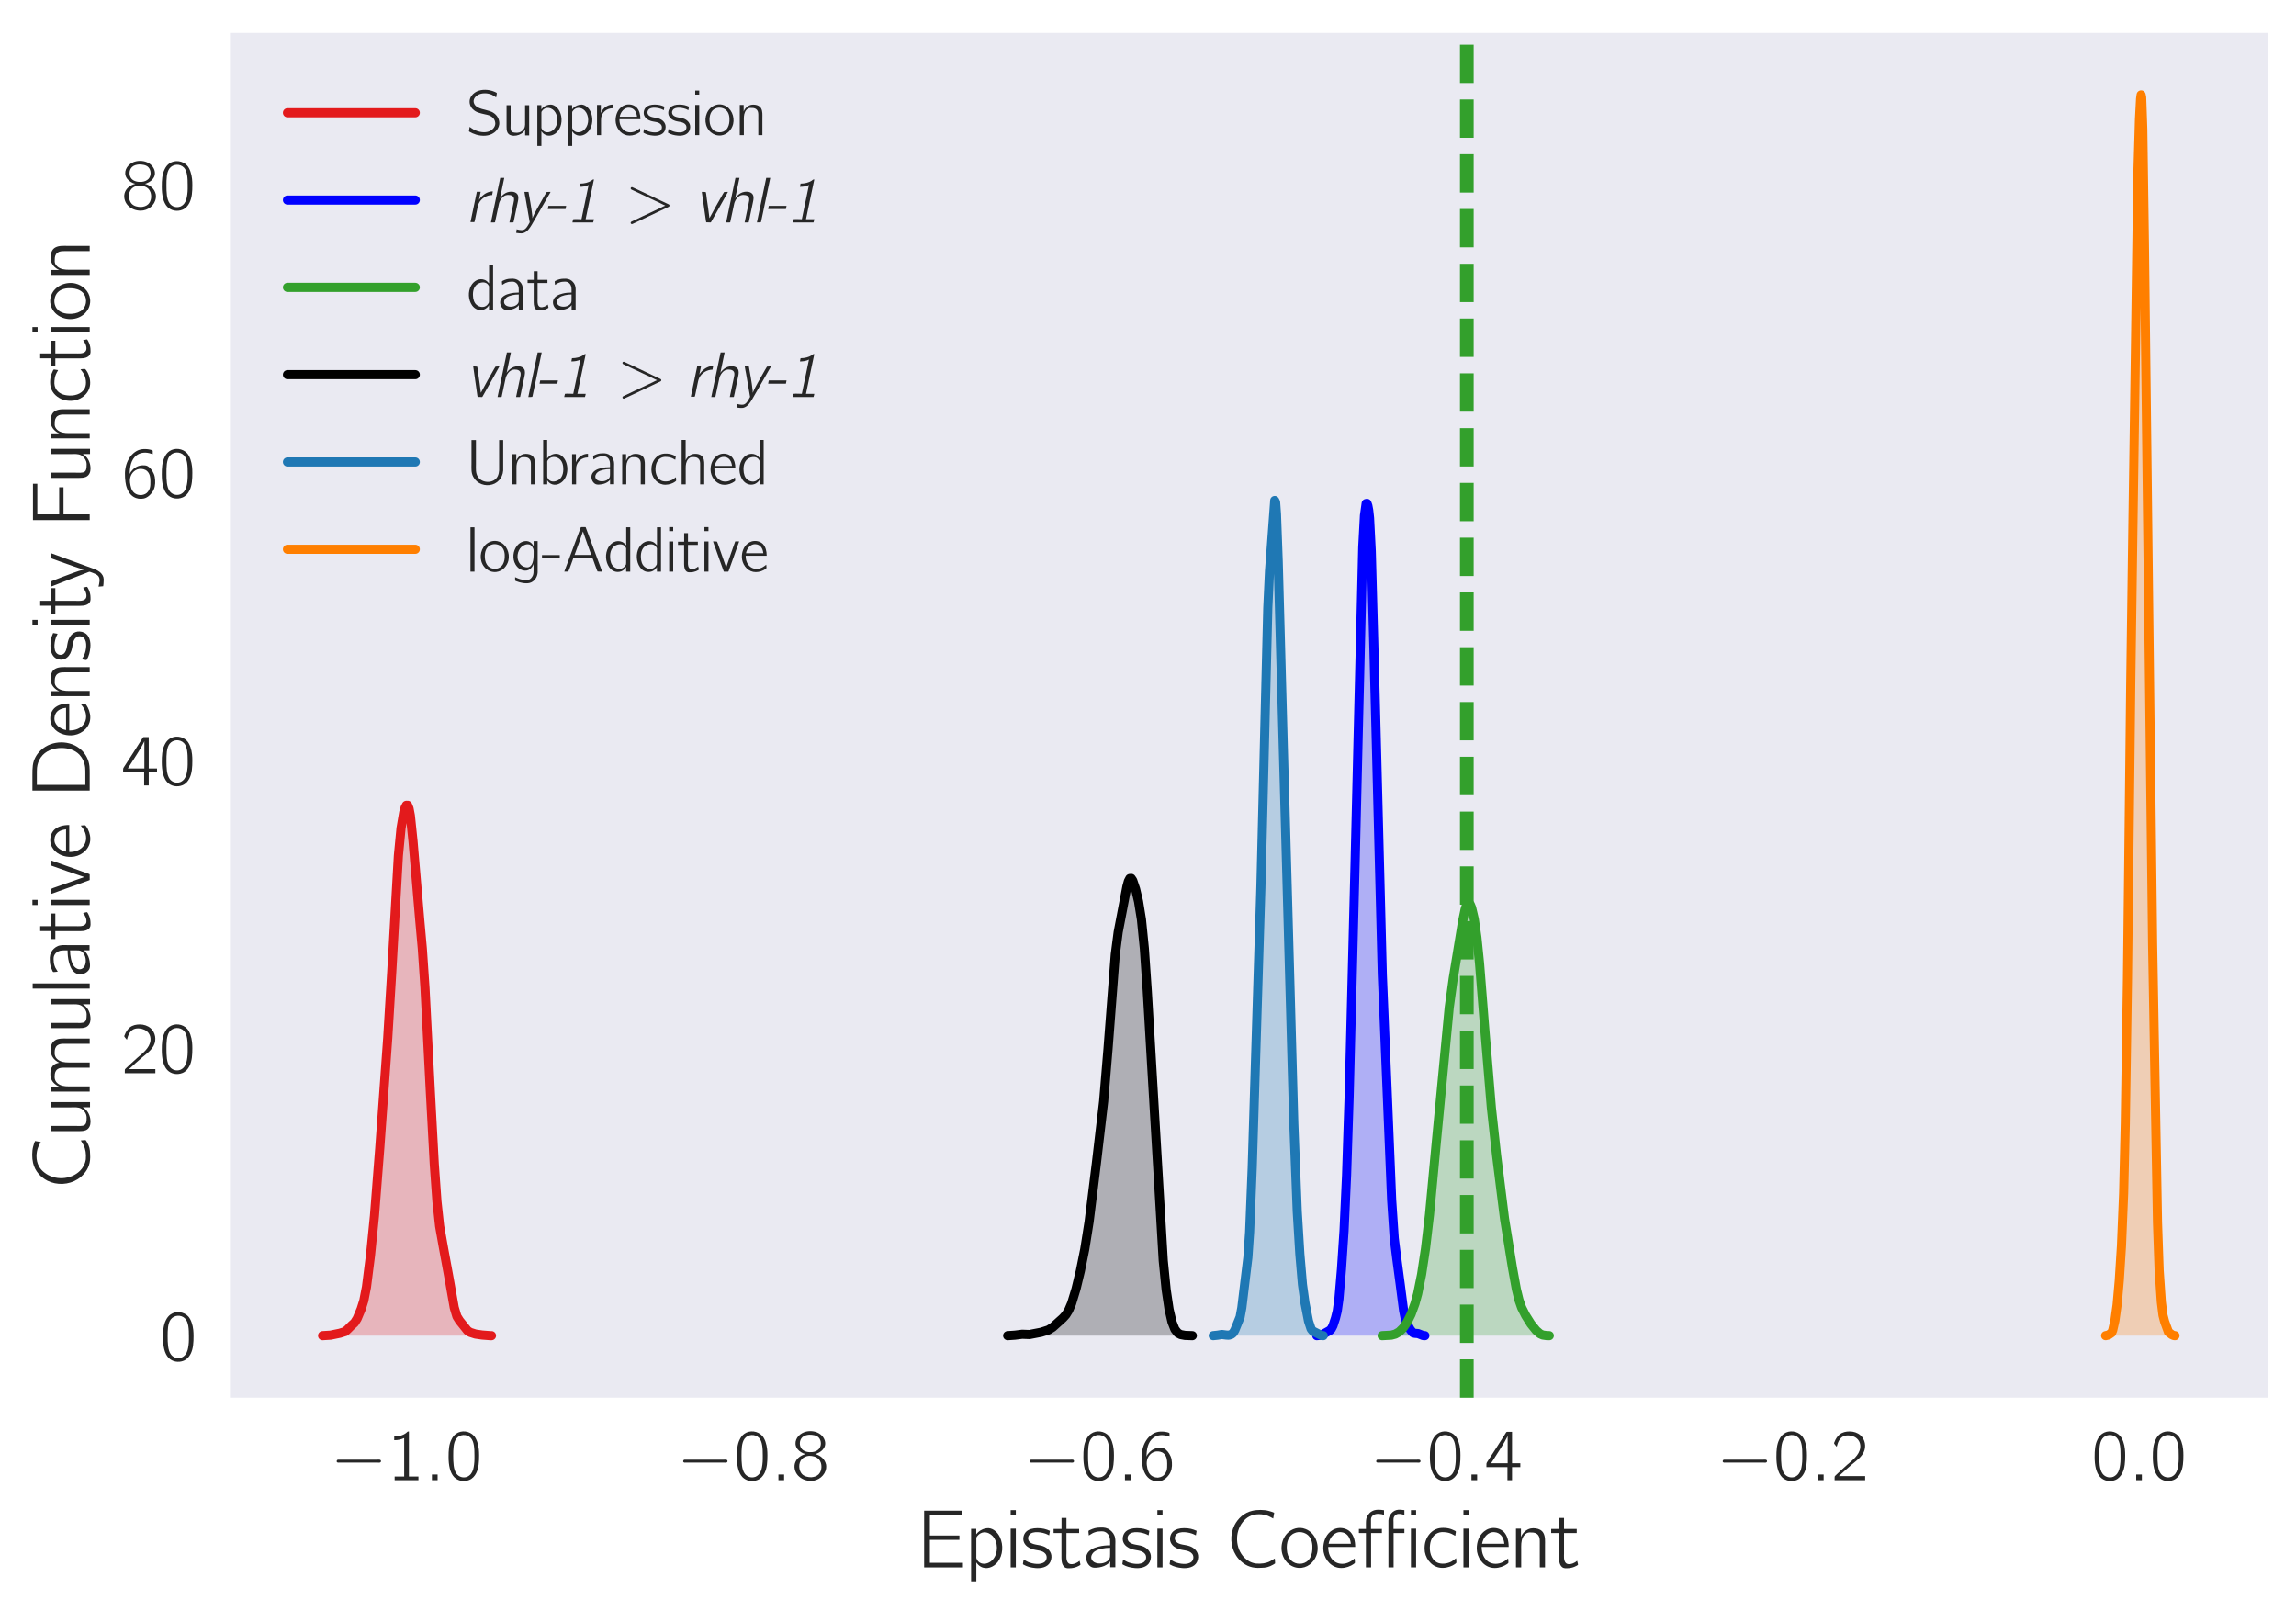 <?xml version="1.0" encoding="utf-8" standalone="no"?>
<!DOCTYPE svg PUBLIC "-//W3C//DTD SVG 1.1//EN"
  "http://www.w3.org/Graphics/SVG/1.1/DTD/svg11.dtd">
<!-- Created with matplotlib (http://matplotlib.org/) -->
<svg height="353pt" version="1.1" viewBox="0 0 503 353" width="503pt" xmlns="http://www.w3.org/2000/svg" xmlns:xlink="http://www.w3.org/1999/xlink">
 <defs>
  <style type="text/css">
*{stroke-linecap:butt;stroke-linejoin:round;}
  </style>
 </defs>
 <g id="figure_1">
  <g id="patch_1">
   <path d="M 0 353.548 
L 503.979 353.548 
L 503.979 0 
L 0 0 
z
" style="fill:#ffffff;"/>
  </g>
  <g id="axes_1">
   <g id="patch_2">
    <path d="M 50.379 306.18 
L 496.779 306.18 
L 496.779 7.2 
L 50.379 7.2 
z
" style="fill:#eaeaf2;"/>
   </g>
   <g id="matplotlib.axis_1">
    <g id="xtick_1">
     <g id="line2d_1"/>
     <g id="text_1">
      <!-- $-1.0$ -->
      <defs>
       <path d="M 9.797 28.078 
C 8 27.484 7.797 24.781 9.797 24.281 
C 10.297 24.078 10.906 24.188 11.5 24.188 
L 64.703 24.188 
C 65.906 24.188 67.797 23.781 68.797 24.781 
C 69.906 25.875 69.297 27.875 67.703 28.188 
C 66.5 28.375 65.094 28.188 63.906 28.188 
L 11.406 28.188 
C 10.906 28.188 10.297 28.281 9.797 28.078 
" id="Computer_Modern_Bright_Math_Symbols-0"/>
       <path d="M 9.703 60.016 
L 9.703 55 
C 15.203 55 19 56 23.406 57.906 
L 23.406 5.016 
L 10.297 5.016 
L 10.297 0 
L 43 0 
L 43 5.016 
L 29.906 5.016 
L 29.906 67 
C 27.5 67 27.906 66.359 26 64.875 
C 21.906 61.719 16.203 60.016 9.703 60.016 
" id="Computer_Modern_Bright-49"/>
       <path d="M 10.703 7.812 
L 10.703 0 
L 18.5 0 
L 18.5 7.812 
z
" id="Computer_Modern_Bright_Math_Slanted-58"/>
       <path d="M 14.797 63.859 
C 11.906 61.859 9.906 59.141 8.406 56.031 
C 4.797 49 4.406 40.766 4.406 31.828 
C 4.406 20.578 6.406 10.25 12 4.312 
C 17.297 -1.203 25.703 -2.609 32.797 0.297 
C 37.203 2.016 40.406 5.719 42.406 9.734 
C 46 16.875 46.406 25.406 46.406 34.234 
C 46.406 37.047 46.297 39.859 46 42.672 
C 45.297 49.406 43 56.828 39.297 60.953 
C 33.203 67.688 22.297 69.188 14.797 63.859 
M 34.906 58.141 
C 39.594 53.125 40 43.484 40 34.344 
L 40 28.922 
C 40 24.297 39.203 18.281 38.203 14.859 
C 36.797 10.141 34.5 6.734 29.906 4.625 
C 24.297 2.609 18.5 4.516 15.297 8.938 
C 11 14.656 10.797 24.797 10.797 33.734 
C 10.797 42.172 10.906 51.516 15 57.031 
C 19.5 63.062 29.203 64.062 34.906 58.141 
" id="Computer_Modern_Bright-48"/>
      </defs>
      <g style="fill:#262626;" transform="translate(72.419 324.25)scale(0.16 -0.16)">
       <use transform="scale(0.996)" xlink:href="#Computer_Modern_Bright_Math_Symbols-0"/>
       <use transform="translate(77.487 0)scale(0.996)" xlink:href="#Computer_Modern_Bright-49"/>
       <use transform="translate(128.131 0)scale(0.996)" xlink:href="#Computer_Modern_Bright_Math_Slanted-58"/>
       <use transform="translate(157.188 0)scale(0.996)" xlink:href="#Computer_Modern_Bright-48"/>
      </g>
     </g>
    </g>
    <g id="xtick_2">
     <g id="line2d_2"/>
     <g id="text_2">
      <!-- $-0.8$ -->
      <defs>
       <path d="M 18.703 36 
L 18.703 35.906 
C 12.5 34.094 7.297 30.688 4.797 24.844 
C 2.203 18.719 4 11.281 8.406 6.453 
C 13.094 1.422 19.5 -1 26.297 -1 
C 36.297 -1 45.906 6.406 47.094 16.734 
C 47.297 18.266 47.203 19.891 47 21.406 
C 45.203 29.219 39.5 33.875 32.094 35.906 
C 32.906 36.203 33.797 36.406 34.594 36.703 
C 38.797 38.422 42.297 40.922 44.5 44.938 
C 47.797 51.375 44.594 58.906 39.203 63.016 
C 33.797 67.141 26.5 68.234 19.906 66.828 
C 12 65.125 4.5 58.406 5 49.766 
C 5.203 46.75 6.5 44.234 8 42.438 
C 10.297 39.625 14.797 36.609 18.703 36 
M 23.797 62.5 
C 28.203 62.5 33.703 62 36.906 58.578 
C 40.703 54.469 40.906 47.031 37.094 42.812 
C 34.703 40.203 31.203 38.891 27.703 38.594 
C 22.797 38.188 17.203 39 13.703 42.812 
C 9.797 47.125 10.094 54.969 14.297 58.984 
C 16.906 61.391 20.406 62.188 23.797 62.5 
M 23.703 33.5 
C 28.406 33.5 33.5 32.391 36.906 28.938 
C 38.203 27.531 39.203 25.812 39.797 24.016 
C 41.5 18.75 40.703 12.094 36.797 8.047 
C 34.094 5.328 30.406 4.312 26.703 4.016 
C 22.203 4.016 17 5.109 13.797 8.562 
C 9.406 13.391 8.5 23.406 13.703 29.062 
C 16.297 31.781 20 33.203 23.703 33.5 
" id="Computer_Modern_Bright-56"/>
      </defs>
      <g style="fill:#262626;" transform="translate(148.332 324.25)scale(0.16 -0.16)">
       <use transform="scale(0.996)" xlink:href="#Computer_Modern_Bright_Math_Symbols-0"/>
       <use transform="translate(77.487 0)scale(0.996)" xlink:href="#Computer_Modern_Bright-48"/>
       <use transform="translate(128.131 0)scale(0.996)" xlink:href="#Computer_Modern_Bright_Math_Slanted-58"/>
       <use transform="translate(157.188 0)scale(0.996)" xlink:href="#Computer_Modern_Bright-56"/>
      </g>
     </g>
    </g>
    <g id="xtick_3">
     <g id="line2d_3"/>
     <g id="text_3">
      <!-- $-0.6$ -->
      <defs>
       <path d="M 11.297 32.625 
L 11.203 32.625 
C 11.203 41.766 12.797 52.422 20.594 58.25 
C 24.906 61.375 30.703 62.969 38.203 61.172 
C 39.797 60.766 41.297 60.156 42.797 59.766 
L 42.797 63.281 
C 42.797 63.672 42.906 64.375 42.594 64.781 
C 41.906 65.688 36.297 66.594 36.094 66.594 
C 27.406 67.594 21.703 65.688 16.406 61.172 
C 10 55.641 6.297 47.516 5.094 39.281 
C 4 32.656 4.906 22 6.203 16.781 
C 8.297 9.047 12.297 2.219 19.703 -0.391 
C 24.094 -2 29.5 -2 33.703 0.016 
C 37.094 1.641 39.906 4.469 42.094 7.5 
C 45.594 12.344 46.5 18.219 46.094 24.172 
C 45.906 27.109 45.5 30.047 44.297 32.766 
C 42.406 37.125 39.203 41.672 35.094 43.688 
C 33.203 44.5 31.203 44.5 29.203 44.5 
C 23.906 44.5 18.906 42.188 15.203 38.359 
C 13.594 36.75 12 34.719 11.297 32.625 
M 24.406 39.516 
C 28.203 39.812 32.203 39.219 35.094 36.5 
C 38.906 32.891 39.594 27.766 39.594 22.812 
C 39.594 19.469 39.703 16.016 38.703 12.859 
C 38.094 11.234 37.297 9.828 36.406 8.5 
C 34.203 5.562 31.406 4.125 26.797 3.516 
C 22.297 3.516 17.797 5.312 15.203 9.125 
C 13.594 11.328 12.797 14.047 12.297 16.641 
C 11.703 19.344 11.297 22.141 11.5 24.859 
C 12 31.984 17 38.516 24.406 39.516 
" id="Computer_Modern_Bright-54"/>
      </defs>
      <g style="fill:#262626;" transform="translate(224.245 324.25)scale(0.16 -0.16)">
       <use transform="scale(0.996)" xlink:href="#Computer_Modern_Bright_Math_Symbols-0"/>
       <use transform="translate(77.487 0)scale(0.996)" xlink:href="#Computer_Modern_Bright-48"/>
       <use transform="translate(128.131 0)scale(0.996)" xlink:href="#Computer_Modern_Bright_Math_Slanted-58"/>
       <use transform="translate(157.188 0)scale(0.996)" xlink:href="#Computer_Modern_Bright-54"/>
      </g>
     </g>
    </g>
    <g id="xtick_4">
     <g id="line2d_4"/>
     <g id="text_4">
      <!-- $-0.4$ -->
      <defs>
       <path d="M 2.094 18 
L 31 18 
L 31 0 
L 37.297 0 
L 37.297 18 
L 48.703 18 
L 48.703 23.328 
L 37.297 23.328 
L 37.297 66.469 
L 31.906 66.469 
C 30.094 66.469 29.594 66.578 28.797 65.062 
C 24.797 58.516 3.703 25.766 3 24.859 
C 2.203 23.438 2.094 23.547 2.094 21.438 
z
M 31.297 60.875 
L 31.297 23.328 
L 8.594 23.328 
C 9.297 24.734 10.297 26.031 11.203 27.438 
C 16.203 35.172 28.094 53.547 30.594 59.281 
C 30.906 59.781 31 60.375 31.297 60.875 
" id="Computer_Modern_Bright-52"/>
      </defs>
      <g style="fill:#262626;" transform="translate(300.157 324.25)scale(0.16 -0.16)">
       <use transform="scale(0.996)" xlink:href="#Computer_Modern_Bright_Math_Symbols-0"/>
       <use transform="translate(77.487 0)scale(0.996)" xlink:href="#Computer_Modern_Bright-48"/>
       <use transform="translate(128.131 0)scale(0.996)" xlink:href="#Computer_Modern_Bright_Math_Slanted-58"/>
       <use transform="translate(157.188 0)scale(0.996)" xlink:href="#Computer_Modern_Bright-52"/>
      </g>
     </g>
    </g>
    <g id="xtick_5">
     <g id="line2d_5"/>
     <g id="text_5">
      <!-- $-0.2$ -->
      <defs>
       <path d="M 7.297 45.969 
C 8.703 51.594 11.094 57.984 16.797 60.5 
C 19.203 61.5 21.797 61.703 24.406 61.5 
C 29.297 61.094 34.094 59.094 37.094 55.094 
C 39.297 52.078 40.094 48.375 39.703 44.781 
C 38.5 34.344 28.297 26.844 21.703 21.234 
C 17.906 18.031 7.094 7.812 7.094 7.812 
L 5.406 6.203 
C 4.5 5.312 4.406 5.312 4.406 3.5 
L 4.406 0 
L 46.406 0 
L 46.406 5.625 
L 10.203 5.625 
C 13.406 8.734 26.703 20.516 28.5 21.922 
C 34.297 26.656 40.797 31.375 44.297 38.219 
C 48.203 46.062 46.5 55.938 39.906 61.766 
C 35.906 65.297 30.406 67 25.094 67 
C 20.203 67 15.203 66 11.297 62.906 
C 8.297 60.391 5.797 56.688 4.406 52.875 
C 4.094 52.281 3.594 51.281 3.703 50.578 
C 3.797 49.984 4.406 49.484 4.703 49.078 
C 5.5 48.078 6.297 46.875 7.297 45.969 
" id="Computer_Modern_Bright-50"/>
      </defs>
      <g style="fill:#262626;" transform="translate(376.07 324.25)scale(0.16 -0.16)">
       <use transform="scale(0.996)" xlink:href="#Computer_Modern_Bright_Math_Symbols-0"/>
       <use transform="translate(77.487 0)scale(0.996)" xlink:href="#Computer_Modern_Bright-48"/>
       <use transform="translate(128.131 0)scale(0.996)" xlink:href="#Computer_Modern_Bright_Math_Slanted-58"/>
       <use transform="translate(157.188 0)scale(0.996)" xlink:href="#Computer_Modern_Bright-50"/>
      </g>
     </g>
    </g>
    <g id="xtick_6">
     <g id="line2d_6"/>
     <g id="text_6">
      <!-- $0.0$ -->
      <g style="fill:#262626;" transform="translate(458.182 324.25)scale(0.16 -0.16)">
       <use transform="scale(0.996)" xlink:href="#Computer_Modern_Bright-48"/>
       <use transform="translate(50.643 0)scale(0.996)" xlink:href="#Computer_Modern_Bright_Math_Slanted-58"/>
       <use transform="translate(79.701 0)scale(0.996)" xlink:href="#Computer_Modern_Bright-48"/>
      </g>
     </g>
    </g>
    <g id="text_7">
     <!-- Epistasis Coefficient -->
     <defs>
      <path d="M 8 69.328 
L 8 0 
L 55.406 0 
L 55.406 5.625 
L 15 5.625 
L 15 33.672 
L 51.094 33.672 
L 51.094 39 
L 15 39 
L 15 64 
L 54 64 
L 54 69.328 
z
" id="Computer_Modern_Bright-69"/>
      <path d="M 12.703 40.531 
L 12.703 47.156 
L 6.406 47.156 
L 6.406 -17 
L 12.797 -17 
L 12.797 6.094 
C 14.203 4.078 15.797 2.281 17.906 1.078 
C 25 -3.25 34 0.172 38.906 6.594 
C 45.406 14.969 46.094 27.5 41.594 36.984 
C 39 42.438 34.094 47.5 27.797 48 
C 22.297 48 18.094 45.812 15.094 43.125 
C 14.203 42.328 13.5 41.438 12.703 40.531 
M 21.906 42.875 
C 26 43.172 30 41.266 32.797 38.266 
C 34.5 36.344 35.797 34.141 36.594 31.734 
C 40.094 22.297 36.906 9.234 26.797 5.328 
C 21 3.109 15.297 5.125 13.094 10.547 
C 12.594 11.547 12.797 12.859 12.797 13.953 
L 12.797 34.641 
C 12.797 36.953 13 37.156 14.5 38.859 
C 16.297 41.062 19 42.578 21.906 42.875 
" id="Computer_Modern_Bright-112"/>
      <path d="M 6.406 70 
L 6.406 63.672 
L 12.703 63.672 
L 12.703 70 
z
M 6.406 47.391 
L 6.406 0 
L 12.703 0 
L 12.703 47.391 
z
" id="Computer_Modern_Bright-105"/>
      <path d="M 3.094 9.641 
C 2.906 8.234 2.594 6.938 2.406 5.531 
C 2.203 4.422 1.906 3.922 2.906 3.422 
C 7 1.016 11.906 -0.297 17.703 -0.797 
C 24.203 -1.406 32.406 0.109 35.594 6.531 
C 36.5 8.344 37 10.344 37.094 12.359 
C 37.5 19.578 31.797 24.203 26.906 25.906 
C 21.406 28.016 13.906 27.312 10.094 31.531 
C 8.094 33.844 8 37.266 9.906 39.672 
C 13.906 45.297 26.797 42.875 31.906 40.375 
C 32.703 39.969 33.406 39.469 34.297 39.266 
L 35.203 44.688 
C 30.5 46.797 26.406 48 19.906 48 
C 14.297 48 9.203 46.703 6 43.484 
C 2.797 40.172 1.703 34.641 3.594 30.438 
C 5.406 26.406 9.203 23.797 13.297 22.5 
C 19.203 20.391 25.906 21.391 29.797 16.578 
C 32 13.766 31.594 9.547 29.094 7.031 
C 24.297 2.609 14.094 4.219 8.5 6.625 
C 6.594 7.438 4.906 8.641 3.094 9.641 
" id="Computer_Modern_Bright-115"/>
      <path d="M 10.797 60.5 
L 10.797 47.016 
L 1.094 47.016 
L 1.094 42 
L 10.703 42 
L 10.703 15.016 
C 10.703 10.578 10.406 5.234 13.297 1.516 
C 15 -0.703 17.297 -1.297 20.797 -1 
C 23.703 -1 26.594 -0.391 29.297 0.656 
C 30.203 1.062 33.5 2.516 33.906 3.234 
C 34.094 3.641 32.797 8.094 32.797 8.094 
L 30.406 6.266 
C 27.297 4.344 21.094 2.328 18.5 5.969 
C 16.203 9.094 16.797 13.75 16.797 17.375 
L 16.797 42 
L 32.297 42 
L 32.297 47.016 
L 16.797 47.016 
L 16.797 60.5 
z
" id="Computer_Modern_Bright-116"/>
      <path d="M 7.906 39.016 
C 9.594 39.859 11 41.094 12.703 41.922 
C 15.406 43.156 18.203 44 21.203 44 
C 22.594 44.094 24.203 44.297 25.594 44 
C 28.094 43.594 30.297 42.078 31.797 39.953 
C 33.297 37.516 33.906 35.391 33.906 31.469 
L 33.906 27.016 
C 29.094 27.016 24.297 26.609 19.703 25.391 
C 13.906 24.078 7.594 21.125 5.5 15.844 
C 3.406 10.781 5.594 4.078 10.094 1.031 
C 12.297 -0.5 14.906 -0.5 17.5 -0.297 
C 21.703 0 25.906 1.016 29.5 3.25 
C 31.203 4.25 32.906 5.578 33.906 7.297 
L 34 7.297 
L 34 0.203 
L 40.297 0.203 
L 40.297 26.891 
C 40.297 29.812 40.594 32.953 40 35.891 
C 39.406 39.922 36.906 43.266 34 45.594 
C 30.594 48.219 26.703 49.109 21.5 48.719 
C 16.703 48.719 13 47.5 9.406 45.766 
C 8.906 45.562 7.906 45.234 7.594 44.641 
C 7.297 44.219 7.5 43.516 7.5 43 
C 7.703 41.672 7.797 40.344 7.906 39.016 
M 33.906 24 
L 33.906 16.375 
C 33.906 14.062 34 11.953 32.703 9.953 
C 31.594 8.344 30.094 7.234 28.5 6.438 
C 22.797 3.516 14.094 4.422 11.594 9.25 
C 9.594 12.75 11.703 16.875 14.594 19.188 
C 18.906 22.5 27.297 24 33.906 24 
" id="Computer_Modern_Bright-97"/>
      <path d="M 60.5 10.875 
C 58.5 9.859 56.703 8.453 54.703 7.453 
C 50 5.047 44 4.141 37.5 4.734 
C 31.703 5.547 26.906 8.359 23.406 11.875 
C 12.203 23.156 11.406 42.969 21.297 55.344 
C 25.5 60.875 31.906 65 41.297 65 
C 45.094 65 49 64.297 52.5 62.891 
C 54.594 61.969 56.594 60.766 58.594 59.766 
L 59.797 66.812 
C 57.594 67.672 55.297 68.562 53 69.094 
C 47.406 70.625 38.906 70.625 33.094 69.219 
C 22.906 66.922 15.5 59.828 11.297 51.625 
C 5.5 40.016 6.203 25.516 13.203 14.594 
C 15 11.703 17.297 9.109 19.906 6.891 
C 25.906 1.688 33.297 -1.312 43.594 -0.5 
C 49.797 -0.5 53.406 0.516 58.203 3.203 
C 58.703 3.5 60.594 4.516 60.906 4.938 
C 61.094 5.438 60.594 9.531 60.5 10.875 
" id="Computer_Modern_Bright-67"/>
      <path d="M 10.703 42.078 
C 1.797 33.234 0.797 17.875 8.5 7.938 
C 9.594 6.422 10.906 5.125 12.406 4.016 
C 16.094 1 21.5 -1.203 27.797 -0.5 
C 37.797 0.703 44.703 8.844 46.797 17.375 
C 49.594 29.328 43.703 42.672 32.703 46.891 
C 24.094 50.406 15.5 46.891 10.703 42.078 
M 35.703 39.359 
C 40.5 35.031 41.406 28.109 41 21.984 
C 40.703 17.266 39.406 12.344 36.094 8.828 
C 30.703 3 20.703 3 14.906 8.625 
C 11.906 11.844 10.094 16.453 9.797 21.984 
C 9.297 30.109 11.297 38.75 19.297 41.969 
C 25.203 44.578 32 42.672 35.703 39.359 
" id="Computer_Modern_Bright-111"/>
      <path d="M 41.797 10.938 
C 39.5 9.234 38.797 8.328 35.906 6.812 
C 29.797 3.5 22.594 3.5 17.406 7.172 
C 12.406 10.766 9.5 16.641 9.5 25 
L 42.5 25 
C 42.5 32.422 40.797 38.859 36.594 43.375 
C 32 47.891 24.797 49.297 18.703 47.391 
C 16.406 46.688 14.297 45.484 12.406 43.969 
C 6.094 38.859 3.406 30.719 3.5 22.781 
C 3.703 12.344 10.797 1.906 21.297 -0.312 
C 26.797 -1.422 32.594 -0.203 37.5 2.297 
C 38.406 2.797 41.703 4.609 42.094 5.516 
C 42.406 6.016 41.797 10.938 41.797 10.938 
M 37.203 28.906 
L 10 28.906 
C 11.203 36.234 17.203 43.969 25.297 43.062 
C 31.906 42.469 35.406 37.75 36.703 31.828 
C 36.906 30.812 37 29.922 37.203 28.906 
" id="Computer_Modern_Bright-101"/>
      <path d="M 10.594 47.016 
L 2 47.016 
L 2 42 
L 10.594 42 
L 10.594 0 
L 16.906 0 
L 16.906 42 
L 30.094 42 
L 30.094 47.016 
L 16.797 47.016 
L 16.797 56.234 
C 16.797 57.891 16.594 59.656 17.297 61.219 
C 19.5 65.875 25.406 65.875 29.594 65.078 
C 30.594 64.875 31.703 64.469 32.703 64.266 
L 32.703 69.906 
C 27.703 70.609 22.297 71.219 17.703 68.469 
C 15.797 67.438 14.203 65.688 13 63.922 
C 11.094 60.938 10.594 58.781 10.594 53.719 
z
M 38.094 0 
L 44.406 0 
L 44.406 42 
L 57.594 42 
L 57.594 47.016 
L 44.297 47.016 
L 44.297 55.234 
C 44.297 56.891 44.094 58.656 44.406 60.328 
C 44.906 62.297 46.094 63.656 47.703 64.672 
C 50.797 66.172 54.406 65.078 57.594 64.172 
L 57.594 70 
C 55.094 70.188 52.703 70.688 50.203 70.5 
C 43.406 70 38.594 64.047 38.094 57.312 
C 38 55.891 38.094 54.375 38.094 52.969 
z
M 65.594 70 
L 65.594 63.672 
L 71.906 63.672 
L 71.906 70 
z
M 65.594 47.391 
L 65.594 0 
L 71.906 0 
L 71.906 47.391 
z
" id="Computer_Modern_Bright-14"/>
      <path d="M 42.406 11.25 
C 40.5 9.844 38.797 8.328 36.703 7.125 
C 32 4.625 24.797 3.422 19.406 5.922 
C 11.594 9.938 9.5 19.688 10.594 27.719 
C 10.797 29.328 11.094 30.922 11.594 32.438 
C 13.797 38.969 19.297 44.078 28.297 43.078 
C 33.094 42.672 35.5 41.875 39.297 39.766 
C 40 39.359 40.594 38.859 41.406 38.656 
C 41.5 39.859 41.797 41.172 42 42.375 
C 42.297 43.984 42.297 44.188 40.797 44.891 
C 39.703 45.391 38.594 45.984 37.406 46.391 
C 32.797 48.406 25.203 49 20 47.5 
C 12.906 45.484 7.594 39.359 5.297 32.531 
C 4.203 29.422 3.906 26.109 3.906 22.797 
C 4 12.25 11.203 1.906 21.703 -0.203 
C 27.5 -1.406 34.203 0.297 38.203 2.406 
C 39.203 2.906 42.203 4.719 42.703 5.625 
C 43 6.125 42.406 11.25 42.406 11.25 
" id="Computer_Modern_Bright-99"/>
      <path d="M 12.594 37.281 
L 12.5 37.281 
L 12.5 47.391 
L 6.406 47.391 
L 6.406 0 
L 12.797 0 
L 12.797 21.938 
C 12.797 26.844 12.5 31.875 14.703 36.469 
C 15.797 38.781 17.5 40.781 19.797 41.984 
C 21.703 42.891 23.703 42.891 25.797 42.688 
C 28.797 42.688 31.703 41.891 33.594 39.375 
C 35.406 37.062 35.5 34.062 35.5 31.25 
L 35.5 0 
L 41.906 0 
L 41.906 26.859 
C 41.906 31.875 42.406 37.375 40 41.891 
C 38.094 45.5 34.406 47.203 30.5 47.703 
C 28.5 48 26.406 48 24.406 47.609 
C 19.203 46.5 14.406 42.297 12.594 37.281 
" id="Computer_Modern_Bright-110"/>
     </defs>
     <g style="fill:#262626;" transform="translate(201.023 343.36)scale(0.18 -0.18)">
      <use transform="scale(0.996)" xlink:href="#Computer_Modern_Bright-69"/>
      <use transform="translate(58.738 0)scale(0.996)" xlink:href="#Computer_Modern_Bright-112"/>
      <use transform="translate(106.89 0)scale(0.996)" xlink:href="#Computer_Modern_Bright-105"/>
      <use transform="translate(125.985 0)scale(0.996)" xlink:href="#Computer_Modern_Bright-115"/>
      <use transform="translate(164.424 0)scale(0.996)" xlink:href="#Computer_Modern_Bright-116"/>
      <use transform="translate(200.539 0)scale(0.996)" xlink:href="#Computer_Modern_Bright-97"/>
      <use transform="translate(247.031 0)scale(0.996)" xlink:href="#Computer_Modern_Bright-115"/>
      <use transform="translate(285.47 0)scale(0.996)" xlink:href="#Computer_Modern_Bright-105"/>
      <use transform="translate(304.565 0)scale(0.996)" xlink:href="#Computer_Modern_Bright-115"/>
      <use transform="translate(374.469 0)scale(0.996)" xlink:href="#Computer_Modern_Bright-67"/>
      <use transform="translate(439.641 0)scale(0.996)" xlink:href="#Computer_Modern_Bright-111"/>
      <use transform="translate(490.284 0)scale(0.996)" xlink:href="#Computer_Modern_Bright-101"/>
      <use transform="translate(535.116 0)scale(0.996)" xlink:href="#Computer_Modern_Bright-14"/>
      <use transform="translate(613.156 0)scale(0.996)" xlink:href="#Computer_Modern_Bright-99"/>
      <use transform="translate(657.988 0)scale(0.996)" xlink:href="#Computer_Modern_Bright-105"/>
      <use transform="translate(677.083 0)scale(0.996)" xlink:href="#Computer_Modern_Bright-101"/>
      <use transform="translate(721.915 0)scale(0.996)" xlink:href="#Computer_Modern_Bright-110"/>
      <use transform="translate(770.067 0)scale(0.996)" xlink:href="#Computer_Modern_Bright-116"/>
     </g>
    </g>
   </g>
   <g id="matplotlib.axis_2">
    <g id="ytick_1">
     <g id="line2d_7"/>
     <g id="text_8">
      <!-- $0$ -->
      <g style="fill:#262626;" transform="translate(35.011 298.125)scale(0.16 -0.16)">
       <use transform="scale(0.996)" xlink:href="#Computer_Modern_Bright-48"/>
      </g>
     </g>
    </g>
    <g id="ytick_2">
     <g id="line2d_8"/>
     <g id="text_9">
      <!-- $20$ -->
      <g style="fill:#262626;" transform="translate(26.642 235.09)scale(0.16 -0.16)">
       <use transform="scale(0.996)" xlink:href="#Computer_Modern_Bright-50"/>
       <use transform="translate(50.643 0)scale(0.996)" xlink:href="#Computer_Modern_Bright-48"/>
      </g>
     </g>
    </g>
    <g id="ytick_3">
     <g id="line2d_9"/>
     <g id="text_10">
      <!-- $40$ -->
      <g style="fill:#262626;" transform="translate(26.642 172.056)scale(0.16 -0.16)">
       <use transform="scale(0.996)" xlink:href="#Computer_Modern_Bright-52"/>
       <use transform="translate(50.643 0)scale(0.996)" xlink:href="#Computer_Modern_Bright-48"/>
      </g>
     </g>
    </g>
    <g id="ytick_4">
     <g id="line2d_10"/>
     <g id="text_11">
      <!-- $60$ -->
      <g style="fill:#262626;" transform="translate(26.642 109.021)scale(0.16 -0.16)">
       <use transform="scale(0.996)" xlink:href="#Computer_Modern_Bright-54"/>
       <use transform="translate(50.643 0)scale(0.996)" xlink:href="#Computer_Modern_Bright-48"/>
      </g>
     </g>
    </g>
    <g id="ytick_5">
     <g id="line2d_11"/>
     <g id="text_12">
      <!-- $80$ -->
      <g style="fill:#262626;" transform="translate(26.642 45.986)scale(0.16 -0.16)">
       <use transform="scale(0.996)" xlink:href="#Computer_Modern_Bright-56"/>
       <use transform="translate(50.643 0)scale(0.996)" xlink:href="#Computer_Modern_Bright-48"/>
      </g>
     </g>
    </g>
    <g id="text_13">
     <!-- Cumulative Density Function -->
     <defs>
      <path d="M 6.406 47 
L 6.406 12.969 
C 6.406 10.047 6.5 7.141 7.703 4.422 
C 9.594 0.516 13.594 -1 17.703 -1 
C 23.203 -1 28.703 0.812 32.703 4.734 
C 33.797 5.828 34.797 6.938 35.5 8.344 
L 35.594 8.344 
L 35.594 -0.391 
L 41.906 -0.391 
L 41.906 47 
L 35.5 47 
L 35.5 22.906 
C 35.5 18.688 36.094 14.062 33.906 10.25 
C 32.297 7.438 29.5 5.234 26.406 4.234 
C 24.297 3.625 22.094 3.625 19.906 3.828 
C 17.797 4.031 15.5 4.234 14.094 6.031 
C 12.094 8.453 12.797 14.172 12.797 17.688 
L 12.797 47 
z
" id="Computer_Modern_Bright-117"/>
      <path d="M 12.594 37.359 
L 12.5 37.359 
L 12.5 47.391 
L 6.406 47.391 
L 6.406 0 
L 12.797 0 
L 12.797 22.047 
C 12.797 26.953 12.5 31.875 14.703 36.375 
C 16.594 40.281 19.906 43.391 25.797 42.781 
C 28.797 42.781 31.797 41.984 33.703 39.453 
C 35.5 37.141 35.594 34.141 35.594 31.312 
L 35.594 0 
L 42 0 
L 42 22.047 
C 42 26.953 41.703 31.875 43.906 36.375 
C 45.797 40.281 49.094 43.391 55 42.781 
C 58 42.781 61 41.984 62.906 39.453 
C 64.703 37.141 64.797 34.141 64.797 31.312 
L 64.797 0 
L 71.203 0 
L 71.203 26.562 
C 71.203 31.375 71.797 36.781 69.703 41.188 
C 67.594 45.297 64.203 47.5 58.703 47.5 
C 55.5 47.797 52.297 47.312 49.406 45.844 
C 45.906 43.922 43.297 40.75 41.703 37.266 
C 41 40.578 40.203 42.828 38 45 
C 35.703 47.062 32.594 48 29.594 48 
C 22.297 48.594 17.703 45.562 14.594 41 
C 13.797 39.875 13 38.672 12.594 37.359 
" id="Computer_Modern_Bright-109"/>
      <path d="M 6.406 69.688 
L 6.406 0 
L 12.703 0 
L 12.703 69.688 
z
" id="Computer_Modern_Bright-108"/>
      <path d="M 0.703 47.5 
C 1.203 45.5 4.203 37.578 4.406 37.078 
C 5.406 34.281 17.297 0.609 17.594 0.297 
C 17.906 -0.203 18.797 0 19.297 0 
L 22.797 0 
C 24.094 0 24.906 -0.297 25.203 0.906 
C 28.406 9.328 40.094 42.703 41.797 47.5 
L 35.594 47.5 
C 30.797 33.984 25.906 20.438 21.406 6.609 
L 11 36.203 
C 9.5 39.797 8.594 43.891 6.906 47.203 
C 5.094 47.5 2.797 47.5 0.703 47.5 
" id="Computer_Modern_Bright-118"/>
      <path d="M 8 70 
L 8 0 
L 28.203 0 
C 31.406 0 34.594 0 37.703 0.297 
C 45.703 1.109 52.594 5.016 57.203 9.828 
C 70.094 23.172 70 46.125 57.297 59.672 
C 52.703 64.578 46.5 68.5 38.703 69.5 
C 34.906 70 31 70 27.203 70 
z
M 14.906 5.312 
L 14.906 64.562 
L 27.797 64.562 
C 30.5 64.562 33.203 64.562 35.906 64.359 
C 40.406 63.859 44.797 62.359 48.5 59.734 
C 56.594 54.125 60 44.172 60 34.641 
C 60 26.609 57.797 18.375 51.906 12.641 
C 47.906 8.938 42.5 6.219 36 5.516 
C 33.406 5.312 30.703 5.312 28.094 5.312 
z
" id="Computer_Modern_Bright-68"/>
      <path d="M 0.703 47.656 
C 1.297 45.75 5.406 35.609 5.5 35.312 
L 17.406 4.578 
L 18.406 2.078 
C 19 0.672 19.203 0.469 18.594 -1.141 
L 17.5 -4.047 
C 16.594 -6.469 15.594 -8.969 13.703 -10.484 
C 10.297 -13.297 4.906 -11.688 0.797 -10.781 
L 1.297 -16.5 
C 3.203 -16.797 5.094 -17 7 -17 
C 11.297 -17.516 14.094 -16.5 16.703 -14.297 
C 20 -11.484 21.594 -7.562 23.094 -3.547 
L 26.203 5.078 
L 36.406 32.906 
C 38.094 37.922 40.203 42.641 41.797 47.656 
L 37.297 47.656 
C 36.797 47.656 36 47.859 35.594 47.469 
C 35.406 47.156 35.297 46.766 35.203 46.453 
L 34.406 44.344 
C 33.406 41.734 32.5 39.234 31.594 36.609 
L 25.797 20.25 
C 24.297 15.828 22.594 11.312 21.797 6.688 
C 20.703 11.312 19.203 15.734 17.594 20.141 
C 16.297 23.562 8.5 44.547 7.5 46.562 
C 7.094 47.656 6.703 47.656 5.203 47.656 
z
" id="Computer_Modern_Bright-121"/>
      <path d="M 8 69.328 
L 8 0 
L 15 0 
L 15 32 
L 48.094 32 
L 48.094 37.312 
L 15 37.312 
L 15 64 
L 52.406 64 
L 52.406 69.328 
z
" id="Computer_Modern_Bright-70"/>
     </defs>
     <g style="fill:#262626;" transform="translate(19.653 260.67)rotate(-90)scale(0.18 -0.18)">
      <use transform="scale(0.996)" xlink:href="#Computer_Modern_Bright-67"/>
      <use transform="translate(65.172 0)scale(0.996)" xlink:href="#Computer_Modern_Bright-117"/>
      <use transform="translate(113.325 0)scale(0.996)" xlink:href="#Computer_Modern_Bright-109"/>
      <use transform="translate(190.535 0)scale(0.996)" xlink:href="#Computer_Modern_Bright-117"/>
      <use transform="translate(238.687 0)scale(0.996)" xlink:href="#Computer_Modern_Bright-108"/>
      <use transform="translate(257.782 0)scale(0.996)" xlink:href="#Computer_Modern_Bright-97"/>
      <use transform="translate(304.274 0)scale(0.996)" xlink:href="#Computer_Modern_Bright-116"/>
      <use transform="translate(340.389 0)scale(0.996)" xlink:href="#Computer_Modern_Bright-105"/>
      <use transform="translate(359.484 0)scale(0.996)" xlink:href="#Computer_Modern_Bright-118"/>
      <use transform="translate(401.825 0)scale(0.996)" xlink:href="#Computer_Modern_Bright-101"/>
      <use transform="translate(478.121 0)scale(0.996)" xlink:href="#Computer_Modern_Bright-68"/>
      <use transform="translate(549.728 0)scale(0.996)" xlink:href="#Computer_Modern_Bright-101"/>
      <use transform="translate(594.559 0)scale(0.996)" xlink:href="#Computer_Modern_Bright-110"/>
      <use transform="translate(642.712 0)scale(0.996)" xlink:href="#Computer_Modern_Bright-115"/>
      <use transform="translate(681.151 0)scale(0.996)" xlink:href="#Computer_Modern_Bright-105"/>
      <use transform="translate(700.246 0)scale(0.996)" xlink:href="#Computer_Modern_Bright-116"/>
      <use transform="translate(733.454 0)scale(0.996)" xlink:href="#Computer_Modern_Bright-121"/>
      <use transform="translate(807.261 0)scale(0.996)" xlink:href="#Computer_Modern_Bright-70"/>
      <use transform="translate(860.187 0)scale(0.996)" xlink:href="#Computer_Modern_Bright-117"/>
      <use transform="translate(908.34 0)scale(0.996)" xlink:href="#Computer_Modern_Bright-110"/>
      <use transform="translate(956.492 0)scale(0.996)" xlink:href="#Computer_Modern_Bright-99"/>
      <use transform="translate(1001.324 0)scale(0.996)" xlink:href="#Computer_Modern_Bright-116"/>
      <use transform="translate(1037.438 0)scale(0.996)" xlink:href="#Computer_Modern_Bright-105"/>
      <use transform="translate(1056.533 0)scale(0.996)" xlink:href="#Computer_Modern_Bright-111"/>
      <use transform="translate(1107.176 0)scale(0.996)" xlink:href="#Computer_Modern_Bright-110"/>
     </g>
    </g>
   </g>
   <g id="PolyCollection_1">
    <path clip-path="url(#pa099428294)" d="M 70.67 292.588 
L 70.67 292.59 
L 70.961 292.59 
L 71.253 292.59 
L 71.544 292.59 
L 71.835 292.59 
L 72.127 292.59 
L 72.418 292.59 
L 72.71 292.59 
L 73.001 292.59 
L 73.292 292.59 
L 73.584 292.59 
L 73.875 292.59 
L 74.166 292.59 
L 74.458 292.59 
L 74.749 292.59 
L 75.04 292.59 
L 75.332 292.59 
L 75.623 292.59 
L 75.914 292.59 
L 76.206 292.59 
L 76.497 292.59 
L 76.788 292.59 
L 77.08 292.59 
L 77.371 292.59 
L 77.662 292.59 
L 77.954 292.59 
L 78.245 292.59 
L 78.537 292.59 
L 78.828 292.59 
L 79.119 292.59 
L 79.411 292.59 
L 79.702 292.59 
L 79.993 292.59 
L 80.285 292.59 
L 80.576 292.59 
L 80.867 292.59 
L 81.159 292.59 
L 81.45 292.59 
L 81.741 292.59 
L 82.033 292.59 
L 82.324 292.59 
L 82.615 292.59 
L 82.907 292.59 
L 83.198 292.59 
L 83.489 292.59 
L 83.781 292.59 
L 84.072 292.59 
L 84.364 292.59 
L 84.655 292.59 
L 84.946 292.59 
L 85.238 292.59 
L 85.529 292.59 
L 85.82 292.59 
L 86.112 292.59 
L 86.403 292.59 
L 86.694 292.59 
L 86.986 292.59 
L 87.277 292.59 
L 87.568 292.59 
L 87.86 292.59 
L 88.151 292.59 
L 88.442 292.59 
L 88.734 292.59 
L 89.025 292.59 
L 89.316 292.59 
L 89.608 292.59 
L 89.899 292.59 
L 90.191 292.59 
L 90.482 292.59 
L 90.773 292.59 
L 91.065 292.59 
L 91.356 292.59 
L 91.647 292.59 
L 91.939 292.59 
L 92.23 292.59 
L 92.521 292.59 
L 92.813 292.59 
L 93.104 292.59 
L 93.395 292.59 
L 93.687 292.59 
L 93.978 292.59 
L 94.269 292.59 
L 94.561 292.59 
L 94.852 292.59 
L 95.144 292.59 
L 95.435 292.59 
L 95.726 292.59 
L 96.018 292.59 
L 96.309 292.59 
L 96.6 292.59 
L 96.892 292.59 
L 97.183 292.59 
L 97.474 292.59 
L 97.766 292.59 
L 98.057 292.59 
L 98.348 292.59 
L 98.64 292.59 
L 98.931 292.59 
L 99.222 292.59 
L 99.514 292.59 
L 99.805 292.59 
L 100.096 292.59 
L 100.388 292.59 
L 100.679 292.59 
L 100.971 292.59 
L 101.262 292.59 
L 101.553 292.59 
L 101.845 292.59 
L 102.136 292.59 
L 102.427 292.59 
L 102.719 292.59 
L 103.01 292.59 
L 103.301 292.59 
L 103.593 292.59 
L 103.884 292.59 
L 104.175 292.59 
L 104.467 292.59 
L 104.758 292.59 
L 105.049 292.59 
L 105.341 292.59 
L 105.632 292.59 
L 105.923 292.59 
L 106.215 292.59 
L 106.506 292.59 
L 106.798 292.59 
L 107.089 292.59 
L 107.38 292.59 
L 107.672 292.59 
L 107.672 292.588 
L 107.672 292.588 
L 107.38 292.586 
L 107.089 292.58 
L 106.798 292.569 
L 106.506 292.549 
L 106.215 292.52 
L 105.923 292.485 
L 105.632 292.449 
L 105.341 292.414 
L 105.049 292.382 
L 104.758 292.346 
L 104.467 292.3 
L 104.175 292.238 
L 103.884 292.162 
L 103.593 292.076 
L 103.301 291.98 
L 103.01 291.866 
L 102.719 291.713 
L 102.427 291.492 
L 102.136 291.188 
L 101.845 290.811 
L 101.553 290.399 
L 101.262 290.003 
L 100.971 289.649 
L 100.679 289.319 
L 100.388 288.934 
L 100.096 288.386 
L 99.805 287.575 
L 99.514 286.445 
L 99.222 285.014 
L 98.931 283.361 
L 98.64 281.601 
L 98.348 279.836 
L 98.057 278.132 
L 97.766 276.511 
L 97.474 274.973 
L 97.183 273.501 
L 96.892 272.043 
L 96.6 270.471 
L 96.309 268.598 
L 96.018 266.219 
L 95.726 263.191 
L 95.435 259.46 
L 95.144 255.063 
L 94.852 250.095 
L 94.561 244.676 
L 94.269 238.947 
L 93.978 233.063 
L 93.687 227.208 
L 93.395 221.584 
L 93.104 216.391 
L 92.813 211.782 
L 92.521 207.815 
L 92.23 204.413 
L 91.939 201.367 
L 91.647 198.385 
L 91.356 195.197 
L 91.065 191.679 
L 90.773 187.933 
L 90.482 184.273 
L 90.191 181.083 
L 89.899 178.66 
L 89.608 177.119 
L 89.316 176.413 
L 89.025 176.412 
L 88.734 176.971 
L 88.442 177.984 
L 88.151 179.431 
L 87.86 181.391 
L 87.568 184.016 
L 87.277 187.438 
L 86.986 191.684 
L 86.694 196.63 
L 86.403 202.023 
L 86.112 207.56 
L 85.82 212.975 
L 85.529 218.099 
L 85.238 222.879 
L 84.946 227.357 
L 84.655 231.622 
L 84.364 235.754 
L 84.072 239.795 
L 83.781 243.756 
L 83.489 247.649 
L 83.198 251.509 
L 82.907 255.365 
L 82.615 259.192 
L 82.324 262.896 
L 82.033 266.361 
L 81.741 269.521 
L 81.45 272.394 
L 81.159 275.056 
L 80.867 277.559 
L 80.576 279.876 
L 80.285 281.919 
L 79.993 283.604 
L 79.702 284.919 
L 79.411 285.934 
L 79.119 286.763 
L 78.828 287.508 
L 78.537 288.209 
L 78.245 288.847 
L 77.954 289.377 
L 77.662 289.773 
L 77.371 290.055 
L 77.08 290.289 
L 76.788 290.54 
L 76.497 290.838 
L 76.206 291.161 
L 75.914 291.458 
L 75.623 291.688 
L 75.332 291.837 
L 75.04 291.928 
L 74.749 291.993 
L 74.458 292.057 
L 74.166 292.128 
L 73.875 292.203 
L 73.584 292.273 
L 73.292 292.333 
L 73.001 292.386 
L 72.71 292.434 
L 72.418 292.478 
L 72.127 292.517 
L 71.835 292.548 
L 71.544 292.568 
L 71.253 292.58 
L 70.961 292.586 
L 70.67 292.588 
z
" style="fill:#e31a1c;fill-opacity:0.25;"/>
   </g>
   <g id="PolyCollection_2">
    <path clip-path="url(#pa099428294)" d="M 288.481 292.587 
L 288.481 292.59 
L 288.667 292.59 
L 288.854 292.59 
L 289.04 292.59 
L 289.226 292.59 
L 289.413 292.59 
L 289.599 292.59 
L 289.786 292.59 
L 289.972 292.59 
L 290.159 292.59 
L 290.345 292.59 
L 290.531 292.59 
L 290.718 292.59 
L 290.904 292.59 
L 291.091 292.59 
L 291.277 292.59 
L 291.463 292.59 
L 291.65 292.59 
L 291.836 292.59 
L 292.023 292.59 
L 292.209 292.59 
L 292.395 292.59 
L 292.582 292.59 
L 292.768 292.59 
L 292.955 292.59 
L 293.141 292.59 
L 293.327 292.59 
L 293.514 292.59 
L 293.7 292.59 
L 293.887 292.59 
L 294.073 292.59 
L 294.259 292.59 
L 294.446 292.59 
L 294.632 292.59 
L 294.819 292.59 
L 295.005 292.59 
L 295.192 292.59 
L 295.378 292.59 
L 295.564 292.59 
L 295.751 292.59 
L 295.937 292.59 
L 296.124 292.59 
L 296.31 292.59 
L 296.496 292.59 
L 296.683 292.59 
L 296.869 292.59 
L 297.056 292.59 
L 297.242 292.59 
L 297.428 292.59 
L 297.615 292.59 
L 297.801 292.59 
L 297.988 292.59 
L 298.174 292.59 
L 298.36 292.59 
L 298.547 292.59 
L 298.733 292.59 
L 298.92 292.59 
L 299.106 292.59 
L 299.293 292.59 
L 299.479 292.59 
L 299.665 292.59 
L 299.852 292.59 
L 300.038 292.59 
L 300.225 292.59 
L 300.411 292.59 
L 300.597 292.59 
L 300.784 292.59 
L 300.97 292.59 
L 301.157 292.59 
L 301.343 292.59 
L 301.529 292.59 
L 301.716 292.59 
L 301.902 292.59 
L 302.089 292.59 
L 302.275 292.59 
L 302.461 292.59 
L 302.648 292.59 
L 302.834 292.59 
L 303.021 292.59 
L 303.207 292.59 
L 303.394 292.59 
L 303.58 292.59 
L 303.766 292.59 
L 303.953 292.59 
L 304.139 292.59 
L 304.326 292.59 
L 304.512 292.59 
L 304.698 292.59 
L 304.885 292.59 
L 305.071 292.59 
L 305.258 292.59 
L 305.444 292.59 
L 305.63 292.59 
L 305.817 292.59 
L 306.003 292.59 
L 306.19 292.59 
L 306.376 292.59 
L 306.562 292.59 
L 306.749 292.59 
L 306.935 292.59 
L 307.122 292.59 
L 307.308 292.59 
L 307.495 292.59 
L 307.681 292.59 
L 307.867 292.59 
L 308.054 292.59 
L 308.24 292.59 
L 308.427 292.59 
L 308.613 292.59 
L 308.799 292.59 
L 308.986 292.59 
L 309.172 292.59 
L 309.359 292.59 
L 309.545 292.59 
L 309.731 292.59 
L 309.918 292.59 
L 310.104 292.59 
L 310.291 292.59 
L 310.477 292.59 
L 310.663 292.59 
L 310.85 292.59 
L 311.036 292.59 
L 311.223 292.59 
L 311.409 292.59 
L 311.595 292.59 
L 311.782 292.59 
L 311.968 292.59 
L 312.155 292.59 
L 312.155 292.586 
L 312.155 292.586 
L 311.968 292.581 
L 311.782 292.568 
L 311.595 292.54 
L 311.409 292.489 
L 311.223 292.413 
L 311.036 292.316 
L 310.85 292.215 
L 310.663 292.131 
L 310.477 292.08 
L 310.291 292.065 
L 310.104 292.071 
L 309.918 292.072 
L 309.731 292.041 
L 309.545 291.954 
L 309.359 291.797 
L 309.172 291.571 
L 308.986 291.295 
L 308.799 290.992 
L 308.613 290.683 
L 308.427 290.362 
L 308.24 289.997 
L 308.054 289.534 
L 307.867 288.918 
L 307.681 288.104 
L 307.495 287.073 
L 307.308 285.83 
L 307.122 284.409 
L 306.935 282.872 
L 306.749 281.302 
L 306.562 279.775 
L 306.376 278.338 
L 306.19 276.998 
L 306.003 275.723 
L 305.817 274.437 
L 305.63 273.002 
L 305.444 271.241 
L 305.258 268.992 
L 305.071 266.194 
L 304.885 262.914 
L 304.698 259.283 
L 304.512 255.387 
L 304.326 251.197 
L 304.139 246.632 
L 303.953 241.685 
L 303.766 236.524 
L 303.58 231.454 
L 303.394 226.74 
L 303.207 222.406 
L 303.021 218.164 
L 302.834 213.533 
L 302.648 208.086 
L 302.461 201.652 
L 302.275 194.379 
L 302.089 186.626 
L 301.902 178.782 
L 301.716 171.092 
L 301.529 163.598 
L 301.343 156.191 
L 301.157 148.728 
L 300.97 141.167 
L 300.784 133.677 
L 300.597 126.686 
L 300.411 120.762 
L 300.225 116.34 
L 300.038 113.461 
L 299.852 111.767 
L 299.665 110.786 
L 299.479 110.27 
L 299.293 110.3 
L 299.106 111.123 
L 298.92 112.943 
L 298.733 115.853 
L 298.547 119.895 
L 298.36 125.098 
L 298.174 131.434 
L 297.988 138.763 
L 297.801 146.853 
L 297.615 155.441 
L 297.428 164.243 
L 297.242 172.951 
L 297.056 181.271 
L 296.869 189.061 
L 296.683 196.435 
L 296.496 203.688 
L 296.31 211.081 
L 296.124 218.647 
L 295.937 226.191 
L 295.751 233.446 
L 295.564 240.234 
L 295.378 246.502 
L 295.192 252.249 
L 295.005 257.46 
L 294.819 262.096 
L 294.632 266.138 
L 294.446 269.63 
L 294.259 272.681 
L 294.073 275.433 
L 293.887 278.002 
L 293.7 280.427 
L 293.514 282.651 
L 293.327 284.564 
L 293.141 286.08 
L 292.955 287.205 
L 292.768 288.039 
L 292.582 288.714 
L 292.395 289.326 
L 292.209 289.901 
L 292.023 290.413 
L 291.836 290.827 
L 291.65 291.129 
L 291.463 291.335 
L 291.277 291.477 
L 291.091 291.59 
L 290.904 291.698 
L 290.718 291.808 
L 290.531 291.914 
L 290.345 292.012 
L 290.159 292.103 
L 289.972 292.193 
L 289.786 292.285 
L 289.599 292.375 
L 289.413 292.453 
L 289.226 292.512 
L 289.04 292.551 
L 288.854 292.573 
L 288.667 292.583 
L 288.481 292.587 
z
" style="fill:#0000ff;fill-opacity:0.25;"/>
   </g>
   <g id="PolyCollection_3">
    <path clip-path="url(#pa099428294)" d="M 302.79 292.588 
L 302.79 292.59 
L 303.078 292.59 
L 303.367 292.59 
L 303.655 292.59 
L 303.944 292.59 
L 304.232 292.59 
L 304.52 292.59 
L 304.809 292.59 
L 305.097 292.59 
L 305.386 292.59 
L 305.674 292.59 
L 305.962 292.59 
L 306.251 292.59 
L 306.539 292.59 
L 306.828 292.59 
L 307.116 292.59 
L 307.404 292.59 
L 307.693 292.59 
L 307.981 292.59 
L 308.269 292.59 
L 308.558 292.59 
L 308.846 292.59 
L 309.135 292.59 
L 309.423 292.59 
L 309.711 292.59 
L 310 292.59 
L 310.288 292.59 
L 310.577 292.59 
L 310.865 292.59 
L 311.153 292.59 
L 311.442 292.59 
L 311.73 292.59 
L 312.019 292.59 
L 312.307 292.59 
L 312.595 292.59 
L 312.884 292.59 
L 313.172 292.59 
L 313.46 292.59 
L 313.749 292.59 
L 314.037 292.59 
L 314.326 292.59 
L 314.614 292.59 
L 314.902 292.59 
L 315.191 292.59 
L 315.479 292.59 
L 315.768 292.59 
L 316.056 292.59 
L 316.344 292.59 
L 316.633 292.59 
L 316.921 292.59 
L 317.21 292.59 
L 317.498 292.59 
L 317.786 292.59 
L 318.075 292.59 
L 318.363 292.59 
L 318.651 292.59 
L 318.94 292.59 
L 319.228 292.59 
L 319.517 292.59 
L 319.805 292.59 
L 320.093 292.59 
L 320.382 292.59 
L 320.67 292.59 
L 320.959 292.59 
L 321.247 292.59 
L 321.535 292.59 
L 321.824 292.59 
L 322.112 292.59 
L 322.401 292.59 
L 322.689 292.59 
L 322.977 292.59 
L 323.266 292.59 
L 323.554 292.59 
L 323.842 292.59 
L 324.131 292.59 
L 324.419 292.59 
L 324.708 292.59 
L 324.996 292.59 
L 325.284 292.59 
L 325.573 292.59 
L 325.861 292.59 
L 326.15 292.59 
L 326.438 292.59 
L 326.726 292.59 
L 327.015 292.59 
L 327.303 292.59 
L 327.592 292.59 
L 327.88 292.59 
L 328.168 292.59 
L 328.457 292.59 
L 328.745 292.59 
L 329.033 292.59 
L 329.322 292.59 
L 329.61 292.59 
L 329.899 292.59 
L 330.187 292.59 
L 330.475 292.59 
L 330.764 292.59 
L 331.052 292.59 
L 331.341 292.59 
L 331.629 292.59 
L 331.917 292.59 
L 332.206 292.59 
L 332.494 292.59 
L 332.783 292.59 
L 333.071 292.59 
L 333.359 292.59 
L 333.648 292.59 
L 333.936 292.59 
L 334.224 292.59 
L 334.513 292.59 
L 334.801 292.59 
L 335.09 292.59 
L 335.378 292.59 
L 335.666 292.59 
L 335.955 292.59 
L 336.243 292.59 
L 336.532 292.59 
L 336.82 292.59 
L 337.108 292.59 
L 337.397 292.59 
L 337.685 292.59 
L 337.974 292.59 
L 338.262 292.59 
L 338.55 292.59 
L 338.839 292.59 
L 339.127 292.59 
L 339.415 292.59 
L 339.415 292.586 
L 339.415 292.586 
L 339.127 292.582 
L 338.839 292.572 
L 338.55 292.551 
L 338.262 292.512 
L 337.974 292.445 
L 337.685 292.34 
L 337.397 292.187 
L 337.108 291.983 
L 336.82 291.73 
L 336.532 291.434 
L 336.243 291.109 
L 335.955 290.76 
L 335.666 290.392 
L 335.378 290.001 
L 335.09 289.58 
L 334.801 289.131 
L 334.513 288.655 
L 334.224 288.16 
L 333.936 287.642 
L 333.648 287.084 
L 333.359 286.452 
L 333.071 285.703 
L 332.783 284.797 
L 332.494 283.71 
L 332.206 282.436 
L 331.917 280.986 
L 331.629 279.387 
L 331.341 277.68 
L 331.052 275.916 
L 330.764 274.141 
L 330.475 272.385 
L 330.187 270.639 
L 329.899 268.858 
L 329.61 266.978 
L 329.322 264.944 
L 329.033 262.744 
L 328.745 260.414 
L 328.457 258.015 
L 328.168 255.603 
L 327.88 253.196 
L 327.592 250.762 
L 327.303 248.238 
L 327.015 245.557 
L 326.726 242.675 
L 326.438 239.579 
L 326.15 236.279 
L 325.861 232.802 
L 325.573 229.18 
L 325.284 225.455 
L 324.996 221.686 
L 324.708 217.957 
L 324.419 214.364 
L 324.131 211.009 
L 323.842 207.981 
L 323.554 205.345 
L 323.266 203.13 
L 322.977 201.332 
L 322.689 199.922 
L 322.401 198.87 
L 322.112 198.163 
L 321.824 197.818 
L 321.535 197.869 
L 321.247 198.347 
L 320.959 199.247 
L 320.67 200.519 
L 320.382 202.066 
L 320.093 203.774 
L 319.805 205.541 
L 319.517 207.301 
L 319.228 209.036 
L 318.94 210.765 
L 318.651 212.525 
L 318.363 214.357 
L 318.075 216.297 
L 317.786 218.379 
L 317.498 220.646 
L 317.21 223.135 
L 316.921 225.864 
L 316.633 228.816 
L 316.344 231.93 
L 316.056 235.121 
L 315.768 238.309 
L 315.479 241.452 
L 315.191 244.55 
L 314.902 247.635 
L 314.614 250.744 
L 314.326 253.893 
L 314.037 257.06 
L 313.749 260.191 
L 313.46 263.217 
L 313.172 266.077 
L 312.884 268.734 
L 312.595 271.18 
L 312.307 273.43 
L 312.019 275.501 
L 311.73 277.409 
L 311.442 279.156 
L 311.153 280.74 
L 310.865 282.162 
L 310.577 283.428 
L 310.288 284.55 
L 310 285.543 
L 309.711 286.422 
L 309.423 287.203 
L 309.135 287.903 
L 308.846 288.535 
L 308.558 289.109 
L 308.269 289.631 
L 307.981 290.103 
L 307.693 290.524 
L 307.404 290.897 
L 307.116 291.225 
L 306.828 291.511 
L 306.539 291.754 
L 306.251 291.957 
L 305.962 292.12 
L 305.674 292.248 
L 305.386 292.347 
L 305.097 292.421 
L 304.809 292.477 
L 304.52 292.518 
L 304.232 292.546 
L 303.944 292.565 
L 303.655 292.577 
L 303.367 292.583 
L 303.078 292.587 
L 302.79 292.588 
z
" style="fill:#33a02c;fill-opacity:0.25;"/>
   </g>
   <g id="PolyCollection_4">
    <path clip-path="url(#pa099428294)" d="M 220.754 292.587 
L 220.754 292.59 
L 221.073 292.59 
L 221.391 292.59 
L 221.71 292.59 
L 222.029 292.59 
L 222.347 292.59 
L 222.666 292.59 
L 222.984 292.59 
L 223.303 292.59 
L 223.621 292.59 
L 223.94 292.59 
L 224.259 292.59 
L 224.577 292.59 
L 224.896 292.59 
L 225.214 292.59 
L 225.533 292.59 
L 225.852 292.59 
L 226.17 292.59 
L 226.489 292.59 
L 226.807 292.59 
L 227.126 292.59 
L 227.445 292.59 
L 227.763 292.59 
L 228.082 292.59 
L 228.4 292.59 
L 228.719 292.59 
L 229.037 292.59 
L 229.356 292.59 
L 229.675 292.59 
L 229.993 292.59 
L 230.312 292.59 
L 230.63 292.59 
L 230.949 292.59 
L 231.268 292.59 
L 231.586 292.59 
L 231.905 292.59 
L 232.223 292.59 
L 232.542 292.59 
L 232.861 292.59 
L 233.179 292.59 
L 233.498 292.59 
L 233.816 292.59 
L 234.135 292.59 
L 234.453 292.59 
L 234.772 292.59 
L 235.091 292.59 
L 235.409 292.59 
L 235.728 292.59 
L 236.046 292.59 
L 236.365 292.59 
L 236.684 292.59 
L 237.002 292.59 
L 237.321 292.59 
L 237.639 292.59 
L 237.958 292.59 
L 238.277 292.59 
L 238.595 292.59 
L 238.914 292.59 
L 239.232 292.59 
L 239.551 292.59 
L 239.869 292.59 
L 240.188 292.59 
L 240.507 292.59 
L 240.825 292.59 
L 241.144 292.59 
L 241.462 292.59 
L 241.781 292.59 
L 242.1 292.59 
L 242.418 292.59 
L 242.737 292.59 
L 243.055 292.59 
L 243.374 292.59 
L 243.693 292.59 
L 244.011 292.59 
L 244.33 292.59 
L 244.648 292.59 
L 244.967 292.59 
L 245.285 292.59 
L 245.604 292.59 
L 245.923 292.59 
L 246.241 292.59 
L 246.56 292.59 
L 246.878 292.59 
L 247.197 292.59 
L 247.516 292.59 
L 247.834 292.59 
L 248.153 292.59 
L 248.471 292.59 
L 248.79 292.59 
L 249.109 292.59 
L 249.427 292.59 
L 249.746 292.59 
L 250.064 292.59 
L 250.383 292.59 
L 250.701 292.59 
L 251.02 292.59 
L 251.339 292.59 
L 251.657 292.59 
L 251.976 292.59 
L 252.294 292.59 
L 252.613 292.59 
L 252.932 292.59 
L 253.25 292.59 
L 253.569 292.59 
L 253.887 292.59 
L 254.206 292.59 
L 254.525 292.59 
L 254.843 292.59 
L 255.162 292.59 
L 255.48 292.59 
L 255.799 292.59 
L 256.118 292.59 
L 256.436 292.59 
L 256.755 292.59 
L 257.073 292.59 
L 257.392 292.59 
L 257.71 292.59 
L 258.029 292.59 
L 258.348 292.59 
L 258.666 292.59 
L 258.985 292.59 
L 259.303 292.59 
L 259.622 292.59 
L 259.941 292.59 
L 260.259 292.59 
L 260.578 292.59 
L 260.896 292.59 
L 261.215 292.59 
L 261.215 292.588 
L 261.215 292.588 
L 260.896 292.586 
L 260.578 292.582 
L 260.259 292.572 
L 259.941 292.556 
L 259.622 292.53 
L 259.303 292.492 
L 258.985 292.436 
L 258.666 292.351 
L 258.348 292.219 
L 258.029 292.009 
L 257.71 291.682 
L 257.392 291.197 
L 257.073 290.509 
L 256.755 289.579 
L 256.436 288.366 
L 256.118 286.827 
L 255.799 284.906 
L 255.48 282.535 
L 255.162 279.641 
L 254.843 276.166 
L 254.525 272.092 
L 254.206 267.464 
L 253.887 262.389 
L 253.569 257.001 
L 253.25 251.426 
L 252.932 245.739 
L 252.613 239.973 
L 252.294 234.143 
L 251.976 228.299 
L 251.657 222.55 
L 251.339 217.077 
L 251.02 212.092 
L 250.701 207.779 
L 250.383 204.233 
L 250.064 201.426 
L 249.746 199.229 
L 249.427 197.478 
L 249.109 196.025 
L 248.79 194.776 
L 248.471 193.712 
L 248.153 192.887 
L 247.834 192.421 
L 247.516 192.448 
L 247.197 193.054 
L 246.878 194.208 
L 246.56 195.76 
L 246.241 197.493 
L 245.923 199.216 
L 245.604 200.845 
L 245.285 202.441 
L 244.967 204.191 
L 244.648 206.341 
L 244.33 209.087 
L 244.011 212.501 
L 243.693 216.497 
L 243.374 220.877 
L 243.055 225.396 
L 242.737 229.83 
L 242.418 234.008 
L 242.1 237.829 
L 241.781 241.263 
L 241.462 244.337 
L 241.144 247.13 
L 240.825 249.747 
L 240.507 252.291 
L 240.188 254.838 
L 239.869 257.428 
L 239.551 260.056 
L 239.232 262.681 
L 238.914 265.234 
L 238.595 267.642 
L 238.277 269.853 
L 237.958 271.856 
L 237.639 273.675 
L 237.321 275.352 
L 237.002 276.92 
L 236.684 278.4 
L 236.365 279.8 
L 236.046 281.12 
L 235.728 282.359 
L 235.409 283.51 
L 235.091 284.563 
L 234.772 285.502 
L 234.453 286.316 
L 234.135 287.001 
L 233.816 287.566 
L 233.498 288.028 
L 233.179 288.409 
L 232.861 288.731 
L 232.542 289.021 
L 232.223 289.302 
L 231.905 289.588 
L 231.586 289.884 
L 231.268 290.183 
L 230.949 290.474 
L 230.63 290.744 
L 230.312 290.982 
L 229.993 291.181 
L 229.675 291.34 
L 229.356 291.464 
L 229.037 291.568 
L 228.719 291.662 
L 228.4 291.755 
L 228.082 291.846 
L 227.763 291.928 
L 227.445 291.997 
L 227.126 292.054 
L 226.807 292.109 
L 226.489 292.167 
L 226.17 292.229 
L 225.852 292.29 
L 225.533 292.338 
L 225.214 292.363 
L 224.896 292.362 
L 224.577 292.338 
L 224.259 292.304 
L 223.94 292.278 
L 223.621 292.276 
L 223.303 292.304 
L 222.984 292.356 
L 222.666 292.42 
L 222.347 292.479 
L 222.029 292.526 
L 221.71 292.557 
L 221.391 292.575 
L 221.073 292.584 
L 220.754 292.587 
z
" style="fill-opacity:0.25;"/>
   </g>
   <g id="PolyCollection_5">
    <path clip-path="url(#pa099428294)" d="M 265.792 292.586 
L 265.792 292.59 
L 265.982 292.59 
L 266.171 292.59 
L 266.361 292.59 
L 266.551 292.59 
L 266.741 292.59 
L 266.93 292.59 
L 267.12 292.59 
L 267.31 292.59 
L 267.5 292.59 
L 267.689 292.59 
L 267.879 292.59 
L 268.069 292.59 
L 268.259 292.59 
L 268.448 292.59 
L 268.638 292.59 
L 268.828 292.59 
L 269.018 292.59 
L 269.207 292.59 
L 269.397 292.59 
L 269.587 292.59 
L 269.777 292.59 
L 269.966 292.59 
L 270.156 292.59 
L 270.346 292.59 
L 270.536 292.59 
L 270.725 292.59 
L 270.915 292.59 
L 271.105 292.59 
L 271.295 292.59 
L 271.484 292.59 
L 271.674 292.59 
L 271.864 292.59 
L 272.054 292.59 
L 272.243 292.59 
L 272.433 292.59 
L 272.623 292.59 
L 272.813 292.59 
L 273.002 292.59 
L 273.192 292.59 
L 273.382 292.59 
L 273.571 292.59 
L 273.761 292.59 
L 273.951 292.59 
L 274.141 292.59 
L 274.33 292.59 
L 274.52 292.59 
L 274.71 292.59 
L 274.9 292.59 
L 275.089 292.59 
L 275.279 292.59 
L 275.469 292.59 
L 275.659 292.59 
L 275.848 292.59 
L 276.038 292.59 
L 276.228 292.59 
L 276.418 292.59 
L 276.607 292.59 
L 276.797 292.59 
L 276.987 292.59 
L 277.177 292.59 
L 277.366 292.59 
L 277.556 292.59 
L 277.746 292.59 
L 277.936 292.59 
L 278.125 292.59 
L 278.315 292.59 
L 278.505 292.59 
L 278.695 292.59 
L 278.884 292.59 
L 279.074 292.59 
L 279.264 292.59 
L 279.454 292.59 
L 279.643 292.59 
L 279.833 292.59 
L 280.023 292.59 
L 280.213 292.59 
L 280.402 292.59 
L 280.592 292.59 
L 280.782 292.59 
L 280.972 292.59 
L 281.161 292.59 
L 281.351 292.59 
L 281.541 292.59 
L 281.731 292.59 
L 281.92 292.59 
L 282.11 292.59 
L 282.3 292.59 
L 282.49 292.59 
L 282.679 292.59 
L 282.869 292.59 
L 283.059 292.59 
L 283.249 292.59 
L 283.438 292.59 
L 283.628 292.59 
L 283.818 292.59 
L 284.008 292.59 
L 284.197 292.59 
L 284.387 292.59 
L 284.577 292.59 
L 284.767 292.59 
L 284.956 292.59 
L 285.146 292.59 
L 285.336 292.59 
L 285.526 292.59 
L 285.715 292.59 
L 285.905 292.59 
L 286.095 292.59 
L 286.285 292.59 
L 286.474 292.59 
L 286.664 292.59 
L 286.854 292.59 
L 287.043 292.59 
L 287.233 292.59 
L 287.423 292.59 
L 287.613 292.59 
L 287.802 292.59 
L 287.992 292.59 
L 288.182 292.59 
L 288.372 292.59 
L 288.561 292.59 
L 288.751 292.59 
L 288.941 292.59 
L 289.131 292.59 
L 289.32 292.59 
L 289.51 292.59 
L 289.7 292.59 
L 289.89 292.59 
L 289.89 292.583 
L 289.89 292.583 
L 289.7 292.572 
L 289.51 292.544 
L 289.32 292.489 
L 289.131 292.394 
L 288.941 292.258 
L 288.751 292.095 
L 288.561 291.937 
L 288.372 291.815 
L 288.182 291.744 
L 287.992 291.708 
L 287.802 291.67 
L 287.613 291.585 
L 287.423 291.412 
L 287.233 291.12 
L 287.043 290.69 
L 286.854 290.116 
L 286.664 289.402 
L 286.474 288.563 
L 286.285 287.619 
L 286.095 286.594 
L 285.905 285.498 
L 285.715 284.31 
L 285.526 282.966 
L 285.336 281.373 
L 285.146 279.462 
L 284.956 277.23 
L 284.767 274.722 
L 284.577 271.964 
L 284.387 268.9 
L 284.197 265.404 
L 284.008 261.355 
L 283.818 256.728 
L 283.628 251.587 
L 283.438 245.995 
L 283.249 239.933 
L 283.059 233.328 
L 282.869 226.17 
L 282.679 218.619 
L 282.49 210.993 
L 282.3 203.64 
L 282.11 196.789 
L 281.92 190.442 
L 281.731 184.364 
L 281.541 178.186 
L 281.351 171.602 
L 281.161 164.542 
L 280.972 157.206 
L 280.782 149.897 
L 280.592 142.815 
L 280.402 135.973 
L 280.213 129.305 
L 280.023 122.883 
L 279.833 117.093 
L 279.643 112.589 
L 279.454 110.017 
L 279.264 109.639 
L 279.074 111.141 
L 278.884 113.774 
L 278.695 116.743 
L 278.505 119.565 
L 278.315 122.22 
L 278.125 125.064 
L 277.936 128.593 
L 277.746 133.183 
L 277.556 138.95 
L 277.366 145.761 
L 277.177 153.348 
L 276.987 161.419 
L 276.797 169.723 
L 276.607 178.083 
L 276.418 186.375 
L 276.228 194.479 
L 276.038 202.226 
L 275.848 209.409 
L 275.659 215.894 
L 275.469 221.724 
L 275.279 227.146 
L 275.089 232.506 
L 274.9 238.079 
L 274.71 243.938 
L 274.52 249.937 
L 274.33 255.793 
L 274.141 261.207 
L 273.951 265.952 
L 273.761 269.907 
L 273.571 273.052 
L 273.382 275.461 
L 273.192 277.296 
L 273.002 278.791 
L 272.813 280.195 
L 272.623 281.689 
L 272.433 283.316 
L 272.243 284.971 
L 272.054 286.473 
L 271.864 287.671 
L 271.674 288.524 
L 271.484 289.109 
L 271.295 289.557 
L 271.105 289.982 
L 270.915 290.434 
L 270.725 290.905 
L 270.536 291.347 
L 270.346 291.716 
L 270.156 291.99 
L 269.966 292.176 
L 269.777 292.299 
L 269.587 292.384 
L 269.397 292.445 
L 269.207 292.484 
L 269.018 292.497 
L 268.828 292.484 
L 268.638 292.451 
L 268.448 292.41 
L 268.259 292.373 
L 268.069 292.347 
L 267.879 292.334 
L 267.689 292.33 
L 267.5 292.336 
L 267.31 292.356 
L 267.12 292.39 
L 266.93 292.436 
L 266.741 292.484 
L 266.551 292.526 
L 266.361 292.556 
L 266.171 292.575 
L 265.982 292.583 
L 265.792 292.586 
z
" style="fill:#1f78b4;fill-opacity:0.25;"/>
   </g>
   <g id="PolyCollection_6">
    <path clip-path="url(#pa099428294)" d="M 461.29 292.585 
L 461.29 292.59 
L 461.409 292.59 
L 461.529 292.59 
L 461.649 292.59 
L 461.768 292.59 
L 461.888 292.59 
L 462.008 292.59 
L 462.127 292.59 
L 462.247 292.59 
L 462.367 292.59 
L 462.486 292.59 
L 462.606 292.59 
L 462.726 292.59 
L 462.845 292.59 
L 462.965 292.59 
L 463.085 292.59 
L 463.204 292.59 
L 463.324 292.59 
L 463.444 292.59 
L 463.563 292.59 
L 463.683 292.59 
L 463.803 292.59 
L 463.922 292.59 
L 464.042 292.59 
L 464.162 292.59 
L 464.281 292.59 
L 464.401 292.59 
L 464.521 292.59 
L 464.64 292.59 
L 464.76 292.59 
L 464.88 292.59 
L 464.999 292.59 
L 465.119 292.59 
L 465.239 292.59 
L 465.358 292.59 
L 465.478 292.59 
L 465.598 292.59 
L 465.718 292.59 
L 465.837 292.59 
L 465.957 292.59 
L 466.077 292.59 
L 466.196 292.59 
L 466.316 292.59 
L 466.436 292.59 
L 466.555 292.59 
L 466.675 292.59 
L 466.795 292.59 
L 466.914 292.59 
L 467.034 292.59 
L 467.154 292.59 
L 467.273 292.59 
L 467.393 292.59 
L 467.513 292.59 
L 467.632 292.59 
L 467.752 292.59 
L 467.872 292.59 
L 467.991 292.59 
L 468.111 292.59 
L 468.231 292.59 
L 468.35 292.59 
L 468.47 292.59 
L 468.59 292.59 
L 468.709 292.59 
L 468.829 292.59 
L 468.949 292.59 
L 469.068 292.59 
L 469.188 292.59 
L 469.308 292.59 
L 469.427 292.59 
L 469.547 292.59 
L 469.667 292.59 
L 469.786 292.59 
L 469.906 292.59 
L 470.026 292.59 
L 470.145 292.59 
L 470.265 292.59 
L 470.385 292.59 
L 470.505 292.59 
L 470.624 292.59 
L 470.744 292.59 
L 470.864 292.59 
L 470.983 292.59 
L 471.103 292.59 
L 471.223 292.59 
L 471.342 292.59 
L 471.462 292.59 
L 471.582 292.59 
L 471.701 292.59 
L 471.821 292.59 
L 471.941 292.59 
L 472.06 292.59 
L 472.18 292.59 
L 472.3 292.59 
L 472.419 292.59 
L 472.539 292.59 
L 472.659 292.59 
L 472.778 292.59 
L 472.898 292.59 
L 473.018 292.59 
L 473.137 292.59 
L 473.257 292.59 
L 473.377 292.59 
L 473.496 292.59 
L 473.616 292.59 
L 473.736 292.59 
L 473.855 292.59 
L 473.975 292.59 
L 474.095 292.59 
L 474.214 292.59 
L 474.334 292.59 
L 474.454 292.59 
L 474.573 292.59 
L 474.693 292.59 
L 474.813 292.59 
L 474.932 292.59 
L 475.052 292.59 
L 475.172 292.59 
L 475.292 292.59 
L 475.411 292.59 
L 475.531 292.59 
L 475.651 292.59 
L 475.77 292.59 
L 475.89 292.59 
L 476.01 292.59 
L 476.129 292.59 
L 476.249 292.59 
L 476.369 292.59 
L 476.488 292.59 
L 476.488 292.585 
L 476.488 292.585 
L 476.369 292.58 
L 476.249 292.567 
L 476.129 292.541 
L 476.01 292.498 
L 475.89 292.434 
L 475.77 292.351 
L 475.651 292.258 
L 475.531 292.165 
L 475.411 292.078 
L 475.292 291.995 
L 475.172 291.906 
L 475.052 291.787 
L 474.932 291.613 
L 474.813 291.367 
L 474.693 291.042 
L 474.573 290.659 
L 474.454 290.253 
L 474.334 289.86 
L 474.214 289.492 
L 474.095 289.121 
L 473.975 288.682 
L 473.855 288.103 
L 473.736 287.334 
L 473.616 286.367 
L 473.496 285.216 
L 473.377 283.886 
L 473.257 282.345 
L 473.137 280.51 
L 473.018 278.262 
L 472.898 275.466 
L 472.778 272.003 
L 472.659 267.807 
L 472.539 262.881 
L 472.419 257.28 
L 472.3 251.079 
L 472.18 244.342 
L 472.06 237.137 
L 471.941 229.58 
L 471.821 221.858 
L 471.701 214.177 
L 471.582 206.644 
L 471.462 199.157 
L 471.342 191.395 
L 471.223 182.949 
L 471.103 173.546 
L 470.983 163.207 
L 470.864 152.241 
L 470.744 141.066 
L 470.624 129.99 
L 470.505 119.094 
L 470.385 108.276 
L 470.265 97.385 
L 470.145 86.333 
L 470.026 75.155 
L 469.906 64.025 
L 469.786 53.267 
L 469.667 43.357 
L 469.547 34.844 
L 469.427 28.214 
L 469.308 23.726 
L 469.188 21.346 
L 469.068 20.79 
L 468.949 21.649 
L 468.829 23.52 
L 468.709 26.118 
L 468.59 29.348 
L 468.47 33.323 
L 468.35 38.304 
L 468.231 44.573 
L 468.111 52.289 
L 467.991 61.366 
L 467.872 71.405 
L 467.752 81.731 
L 467.632 91.577 
L 467.513 100.374 
L 467.393 108.007 
L 467.273 114.897 
L 467.154 121.843 
L 467.034 129.679 
L 466.914 138.924 
L 466.795 149.568 
L 466.675 161.129 
L 466.555 172.912 
L 466.436 184.325 
L 466.316 195.065 
L 466.196 205.095 
L 466.077 214.509 
L 465.957 223.378 
L 465.837 231.673 
L 465.718 239.291 
L 465.598 246.108 
L 465.478 252.049 
L 465.358 257.111 
L 465.239 261.364 
L 465.119 264.932 
L 464.999 267.967 
L 464.88 270.609 
L 464.76 272.964 
L 464.64 275.098 
L 464.521 277.049 
L 464.401 278.847 
L 464.281 280.509 
L 464.162 282.044 
L 464.042 283.448 
L 463.922 284.719 
L 463.803 285.86 
L 463.683 286.879 
L 463.563 287.785 
L 463.444 288.585 
L 463.324 289.287 
L 463.204 289.907 
L 463.085 290.461 
L 462.965 290.956 
L 462.845 291.382 
L 462.726 291.72 
L 462.606 291.958 
L 462.486 292.107 
L 462.367 292.196 
L 462.247 292.259 
L 462.127 292.32 
L 462.008 292.386 
L 461.888 292.45 
L 461.768 292.505 
L 461.649 292.544 
L 461.529 292.568 
L 461.409 292.58 
L 461.29 292.585 
z
" style="fill:#ff7f00;fill-opacity:0.25;"/>
   </g>
   <g id="line2d_12">
    <path clip-path="url(#pa099428294)" d="M 70.67 292.588 
L 72.418 292.478 
L 74.458 292.057 
L 75.623 291.688 
L 76.206 291.161 
L 77.08 290.289 
L 77.662 289.773 
L 78.245 288.847 
L 79.119 286.763 
L 79.702 284.919 
L 80.285 281.919 
L 81.159 275.056 
L 82.033 266.361 
L 83.198 251.509 
L 84.946 227.357 
L 85.82 212.975 
L 87.277 187.438 
L 87.86 181.391 
L 88.442 177.984 
L 88.734 176.971 
L 89.025 176.412 
L 89.316 176.413 
L 89.608 177.119 
L 89.899 178.66 
L 90.482 184.273 
L 91.939 201.367 
L 92.521 207.815 
L 93.104 216.391 
L 94.269 238.947 
L 95.144 255.063 
L 95.726 263.191 
L 96.309 268.598 
L 97.183 273.501 
L 98.348 279.836 
L 99.514 286.445 
L 100.096 288.386 
L 100.679 289.319 
L 101.553 290.399 
L 102.427 291.492 
L 103.01 291.866 
L 104.175 292.238 
L 105.632 292.449 
L 107.38 292.586 
L 107.672 292.588 
L 107.672 292.588 
" style="fill:none;stroke:#e31a1c;stroke-linecap:round;stroke-width:2;"/>
   </g>
   <g id="line2d_13">
    <path clip-path="url(#pa099428294)" d="M 288.481 292.587 
L 289.226 292.512 
L 290.159 292.103 
L 291.277 291.477 
L 291.65 291.129 
L 292.023 290.413 
L 292.582 288.714 
L 292.955 287.205 
L 293.327 284.564 
L 293.887 278.002 
L 294.446 269.63 
L 295.005 257.46 
L 295.564 240.234 
L 296.869 189.061 
L 298.547 119.895 
L 298.92 112.943 
L 299.293 110.3 
L 299.479 110.27 
L 299.665 110.786 
L 299.852 111.767 
L 300.038 113.461 
L 300.411 120.762 
L 300.97 141.167 
L 302.834 213.533 
L 304.885 262.914 
L 305.444 271.241 
L 306.003 275.723 
L 306.749 281.302 
L 307.495 287.073 
L 307.867 288.918 
L 308.24 289.997 
L 308.986 291.295 
L 309.545 291.954 
L 309.918 292.072 
L 310.663 292.131 
L 311.782 292.568 
L 312.155 292.586 
L 312.155 292.586 
" style="fill:none;stroke:#0000ff;stroke-linecap:round;stroke-width:2;"/>
   </g>
   <g id="line2d_14">
    <path clip-path="url(#pa099428294)" d="M 302.79 292.588 
L 304.809 292.477 
L 305.674 292.248 
L 306.539 291.754 
L 307.404 290.897 
L 308.269 289.631 
L 309.135 287.903 
L 310 285.543 
L 310.577 283.428 
L 311.442 279.156 
L 312.307 273.43 
L 313.172 266.077 
L 314.614 250.744 
L 317.498 220.646 
L 318.363 214.357 
L 320.382 202.066 
L 320.959 199.247 
L 321.247 198.347 
L 321.535 197.869 
L 321.824 197.818 
L 322.112 198.163 
L 322.401 198.87 
L 322.977 201.332 
L 323.554 205.345 
L 324.131 211.009 
L 325.284 225.455 
L 326.726 242.675 
L 327.88 253.196 
L 329.61 266.978 
L 331.341 277.68 
L 332.206 282.436 
L 332.783 284.797 
L 333.359 286.452 
L 334.224 288.16 
L 335.378 290.001 
L 336.532 291.434 
L 337.397 292.187 
L 337.974 292.445 
L 338.839 292.572 
L 339.415 292.586 
L 339.415 292.586 
" style="fill:none;stroke:#33a02c;stroke-linecap:round;stroke-width:2;"/>
   </g>
   <g id="line2d_15">
    <path clip-path="url(#pa099428294)" d="M 220.754 292.587 
L 222.347 292.479 
L 223.94 292.278 
L 225.533 292.338 
L 228.082 291.846 
L 229.675 291.34 
L 230.63 290.744 
L 232.861 288.731 
L 233.498 288.028 
L 234.135 287.001 
L 234.772 285.502 
L 235.728 282.359 
L 236.684 278.4 
L 237.639 273.675 
L 238.595 267.642 
L 240.188 254.838 
L 241.781 241.263 
L 242.737 229.83 
L 244.33 209.087 
L 244.967 204.191 
L 246.878 194.208 
L 247.197 193.054 
L 247.516 192.448 
L 247.834 192.421 
L 248.153 192.887 
L 248.79 194.776 
L 249.427 197.478 
L 250.064 201.426 
L 250.701 207.779 
L 251.339 217.077 
L 254.843 276.166 
L 255.48 282.535 
L 256.118 286.827 
L 256.755 289.579 
L 257.392 291.197 
L 258.029 292.009 
L 258.666 292.351 
L 259.622 292.53 
L 261.215 292.588 
L 261.215 292.588 
" style="fill:none;stroke:#000000;stroke-linecap:round;stroke-width:2;"/>
   </g>
   <g id="line2d_16">
    <path clip-path="url(#pa099428294)" d="M 265.792 292.586 
L 266.741 292.484 
L 267.689 292.33 
L 268.638 292.451 
L 269.207 292.484 
L 269.777 292.299 
L 270.156 291.99 
L 270.536 291.347 
L 271.674 288.524 
L 272.054 286.473 
L 273.382 275.461 
L 273.761 269.907 
L 274.33 255.793 
L 276.228 194.479 
L 277.746 133.183 
L 278.125 125.064 
L 279.264 109.639 
L 279.454 110.017 
L 279.643 112.589 
L 280.023 122.883 
L 281.161 164.542 
L 283.438 245.995 
L 284.197 265.404 
L 284.767 274.722 
L 285.336 281.373 
L 285.905 285.498 
L 286.664 289.402 
L 287.233 291.12 
L 287.613 291.585 
L 288.941 292.258 
L 289.51 292.544 
L 289.89 292.583 
L 289.89 292.583 
" style="fill:none;stroke:#1f78b4;stroke-linecap:round;stroke-width:2;"/>
   </g>
   <g id="line2d_17">
    <path clip-path="url(#pa099428294)" d="M 461.29 292.585 
L 461.888 292.45 
L 462.606 291.958 
L 462.845 291.382 
L 463.324 289.287 
L 463.803 285.86 
L 464.281 280.509 
L 464.76 272.964 
L 465.239 261.364 
L 465.598 246.108 
L 466.077 214.509 
L 466.795 149.568 
L 467.273 114.897 
L 467.752 81.731 
L 468.35 38.304 
L 468.709 26.118 
L 468.949 21.649 
L 469.068 20.79 
L 469.188 21.346 
L 469.427 28.214 
L 469.786 53.267 
L 471.582 206.644 
L 472.659 267.807 
L 473.018 278.262 
L 473.496 285.216 
L 473.855 288.103 
L 474.214 289.492 
L 475.052 291.787 
L 475.77 292.351 
L 476.249 292.567 
L 476.488 292.585 
L 476.488 292.585 
" style="fill:none;stroke:#ff7f00;stroke-linecap:round;stroke-width:2;"/>
   </g>
   <g id="line2d_18">
    <path clip-path="url(#pa099428294)" d="M 321.348 306.18 
L 321.348 7.2 
" style="fill:none;stroke:#33a02c;stroke-dasharray:8.4,3.6;stroke-dashoffset:0;stroke-width:3;"/>
   </g>
   <g id="patch_3">
    <path d="M 50.379 306.18 
L 50.379 7.2 
" style="fill:none;"/>
   </g>
   <g id="patch_4">
    <path d="M 496.779 306.18 
L 496.779 7.2 
" style="fill:none;"/>
   </g>
   <g id="patch_5">
    <path d="M 50.379 306.18 
L 496.779 306.18 
" style="fill:none;"/>
   </g>
   <g id="patch_6">
    <path d="M 50.379 7.2 
L 496.779 7.2 
" style="fill:none;"/>
   </g>
   <g id="legend_1">
    <g id="line2d_19">
     <path d="M 62.979 24.7 
L 90.979 24.7 
" style="fill:none;stroke:#e31a1c;stroke-linecap:round;stroke-width:2;"/>
    </g>
    <g id="line2d_20"/>
    <g id="text_14">
     <!-- Suppression -->
     <defs>
      <path d="M 5.094 13.016 
C 4.906 11.391 4.5 9.672 4.297 8.047 
C 4.094 6.531 3.594 6.109 4.906 5.312 
C 8.297 3.391 11.203 2.062 15.406 0.75 
C 24.797 -2 35.594 -2 43.797 4.141 
C 45.094 5.141 46.297 6.234 47.406 7.531 
C 49.906 10.891 52.203 14.969 51.594 20.531 
C 50.906 27.672 46.094 33.625 39.594 36.609 
C 30.703 40.578 16.203 40.578 12.203 49.375 
C 9.094 56.188 14.594 62.172 20.797 64.375 
C 26.906 66.688 34.906 65.781 40.094 63.375 
C 42.5 62.266 44.5 60.656 46.703 59.25 
C 46.906 60.969 47.297 62.578 47.594 64.281 
C 47.797 65.375 48.094 66.391 46.906 66.781 
L 45 67.797 
C 42.297 69 39.5 69.906 36.594 70.5 
C 27.594 72.203 17.203 71.203 10.406 64.484 
C 7 61.062 4.094 56.438 5.297 49.516 
C 6.703 42.391 12.297 37.875 18.094 35.656 
C 21.5 34.359 25.297 33.656 28.906 32.75 
C 31 32.344 33.203 31.844 35.297 31.141 
C 40.703 29.125 45.406 25.109 45.406 17.688 
C 44.797 11.297 39.203 6.625 33.297 5.203 
C 25.703 3.266 16.703 6.016 11.5 8.75 
C 9.203 9.969 7.203 11.594 5.094 13.016 
" id="Computer_Modern_Bright-83"/>
      <path d="M 12.5 34.75 
L 12.406 34.75 
L 12.406 47.391 
L 6.406 47.391 
L 6.406 0 
L 12.703 0 
L 12.703 22.891 
C 12.703 24.406 12.703 25.906 12.906 27.406 
C 14.297 35.953 21.703 42.281 31.406 42.281 
L 31.406 48 
C 25 48 19.094 44.891 15.297 39.766 
C 14.203 38.266 13 36.547 12.5 34.75 
" id="Computer_Modern_Bright-114"/>
     </defs>
     <g style="fill:#262626;" transform="translate(102.179 29.6)scale(0.14 -0.14)">
      <use transform="scale(0.996)" xlink:href="#Computer_Modern_Bright-83"/>
      <use transform="translate(56.455 0)scale(0.996)" xlink:href="#Computer_Modern_Bright-117"/>
      <use transform="translate(104.607 0)scale(0.996)" xlink:href="#Computer_Modern_Bright-112"/>
      <use transform="translate(152.76 0)scale(0.996)" xlink:href="#Computer_Modern_Bright-112"/>
      <use transform="translate(198.007 0)scale(0.996)" xlink:href="#Computer_Modern_Bright-114"/>
      <use transform="translate(229.97 0)scale(0.996)" xlink:href="#Computer_Modern_Bright-101"/>
      <use transform="translate(274.802 0)scale(0.996)" xlink:href="#Computer_Modern_Bright-115"/>
      <use transform="translate(313.241 0)scale(0.996)" xlink:href="#Computer_Modern_Bright-115"/>
      <use transform="translate(351.68 0)scale(0.996)" xlink:href="#Computer_Modern_Bright-105"/>
      <use transform="translate(370.775 0)scale(0.996)" xlink:href="#Computer_Modern_Bright-111"/>
      <use transform="translate(421.418 0)scale(0.996)" xlink:href="#Computer_Modern_Bright-110"/>
     </g>
    </g>
    <g id="line2d_21">
     <path d="M 62.979 43.825 
L 90.979 43.825 
" style="fill:none;stroke:#0000ff;stroke-linecap:round;stroke-width:2;"/>
    </g>
    <g id="line2d_22"/>
    <g id="text_15">
     <!-- \emph{rhy-1} $&gt;$ \emph{vhl-1} -->
     <defs>
      <path d="M 19.906 35.531 
L 19.797 35.531 
L 22.406 48.156 
L 16.406 48.156 
L 6.406 0.5 
L 10.906 0.5 
C 11.406 0.5 12.203 0.297 12.594 0.703 
C 12.906 0.906 13.5 4.438 13.797 5.656 
L 16.703 19.578 
C 17.5 23.109 18 26.859 19.594 30.188 
C 23.406 37.844 31.906 43 40.406 43 
L 41.5 48.766 
C 34.906 48.766 28.594 45.422 24 40.781 
C 22.5 39.266 20.906 37.453 19.906 35.531 
M 19.703 34.953 
C 19.703 34.953 19.797 34.953 19.797 34.953 
C 19.797 34.859 19.703 34.75 19.703 34.953 
" id="Computer_Modern_Bright_Slanted-114"/>
      <path d="M 21.094 70 
L 6.406 0 
L 10.906 0 
C 11.797 0 13 -0.297 13 1.016 
C 13.203 1.719 13.297 2.328 13.406 3.031 
C 14.406 7.781 19 29.5 19.297 30.406 
C 20.406 33.953 22.406 37.375 25.094 39.906 
C 28 42.438 31.203 43.844 36.594 42.938 
C 38.797 42.531 40.906 41.625 42 39.5 
C 43.5 36.469 42.406 32.938 41.797 29.906 
L 35.5 0 
L 40.203 0 
C 41.203 0 42.094 -0.203 42.094 1.109 
C 42.703 3.125 44.094 10.625 44.094 10.625 
L 48.594 32 
C 49.406 35.734 50.297 40.406 48.203 43.938 
C 46.297 46.984 42.906 48 39.594 48.297 
C 38.094 48.297 36.5 48.297 35 48 
C 30.797 47.312 27.094 45.094 24.094 42.094 
C 22.906 40.891 21.5 39.594 20.797 37.984 
L 20.703 37.984 
L 27.406 70 
z
" id="Computer_Modern_Bright_Slanted-104"/>
      <path d="M 10.703 48 
C 11.203 44.266 12 40.625 12.703 36.891 
C 13.094 34.359 19 0.812 19 0.516 
C 19 -0.094 18.594 -0.594 18.297 -1.109 
L 16.594 -4.141 
C 14.703 -7.266 12.797 -10.5 9 -11.812 
C 6 -12.719 0.5 -11.406 -1.5 -10.797 
C -1.797 -12.625 -2 -14.531 -2.203 -16.453 
C 0.5 -16.859 5.406 -17.469 8.094 -16.969 
C 15.203 -15.344 19.203 -8.672 22.5 -3.219 
L 44.094 34.359 
L 49.203 43.359 
C 50.094 44.859 51.203 46.375 51.797 48 
C 49.703 48 47.406 48 45.594 47.703 
C 43.203 44.078 41.203 40.047 38.906 36.219 
C 33.594 26.438 27.703 17.359 23.203 6.781 
L 23.094 6.781 
C 23.406 8.391 23.094 10.109 22.906 11.734 
C 21.797 22.547 18.594 39.719 17.094 48 
z
" id="Computer_Modern_Bright_Slanted-121"/>
      <path d="M 5.906 26.062 
L 4.906 21 
L 32.797 21 
L 33.797 26.062 
z
" id="Computer_Modern_Bright_Slanted-45"/>
      <path d="M 22.5 61 
L 21.5 55.938 
C 26.297 55.938 31.406 56.547 35.703 58.875 
L 24.5 5.047 
C 20.297 5.047 15.297 5.562 11.5 5.047 
C 10.906 3.578 10.703 1.672 10.297 0 
C 21.094 0 32.594 0 42.797 0 
C 43.406 1.453 43.703 3.297 44.094 5.047 
L 31 5.047 
C 35.203 26.062 39.797 46.594 44.094 67.5 
C 41.703 67.5 42 67.094 40 65.594 
C 35.594 62.594 28.906 61 22.5 61 
" id="Computer_Modern_Bright_Slanted-49"/>
      <path d="M 62.594 26.547 
L 62.594 26.344 
C 60.297 25.547 58 24.25 55.797 23.141 
L 27.094 9.625 
L 11.094 2 
C 10.406 1.703 9.406 1.297 8.906 0.797 
C 8 -0.203 8.203 -1.703 9.297 -2.297 
C 10.5 -3 11.703 -2.109 12.797 -1.609 
L 21 2.203 
C 25.203 4.312 55 18.328 55 18.328 
L 66 23.547 
C 67.297 24.141 69.406 24.75 69.406 26.453 
C 69.406 28.156 67.297 28.75 66 29.359 
L 55 34.562 
L 33.703 44.688 
C 29.5 46.688 25.203 48.594 21 50.703 
L 12.797 54.5 
C 11.703 55 10.5 55.906 9.297 55.203 
C 8.203 54.609 8 53.094 8.906 52.094 
C 9.406 51.594 10.406 51.203 11.094 50.891 
L 41.594 36.469 
L 55.797 29.75 
C 58 28.656 60.297 27.359 62.594 26.547 
" id="Computer_Modern_Bright_Math_Slanted-62"/>
      <path d="M 10.703 48 
C 12.797 33.047 15.094 18.172 17.094 3.125 
C 17.297 2.109 17.297 0.906 17.797 0.203 
C 19.906 0 22.594 0 24.703 0 
L 25.297 0.703 
L 44.703 35.109 
L 51.797 48 
C 49.703 48 47.5 48 45.703 47.703 
C 44.906 46.594 44.297 45.484 43.594 44.266 
C 36.594 31.844 29.406 19.516 22.703 6.688 
C 21.594 16.984 20 26.688 18.594 36.688 
C 18 40.328 17.906 44.469 16.906 47.703 
C 15.094 48 12.797 48 10.703 48 
" id="Computer_Modern_Bright_Slanted-118"/>
      <path d="M 21.094 70 
L 6.406 0 
C 8.5 0 10.797 0 12.594 0.297 
L 13 1.406 
C 14 6.438 15.094 11.375 16.203 16.406 
L 27.406 70 
z
" id="Computer_Modern_Bright_Slanted-108"/>
     </defs>
     <g style="fill:#262626;" transform="translate(102.179 48.725)scale(0.14 -0.14)">
      <use transform="scale(0.996)" xlink:href="#Computer_Modern_Bright_Slanted-114"/>
      <use transform="translate(31.963 0)scale(0.996)" xlink:href="#Computer_Modern_Bright_Slanted-104"/>
      <use transform="translate(80.116 0)scale(0.996)" xlink:href="#Computer_Modern_Bright_Slanted-121"/>
      <use transform="translate(122.457 0)scale(0.996)" xlink:href="#Computer_Modern_Bright_Slanted-45"/>
      <use transform="translate(155.666 0)scale(0.996)" xlink:href="#Computer_Modern_Bright_Slanted-49"/>
      <use transform="translate(248.75 0)scale(0.996)" xlink:href="#Computer_Modern_Bright_Math_Slanted-62"/>
      <use transform="translate(357.703 0)scale(0.996)" xlink:href="#Computer_Modern_Bright_Slanted-118"/>
      <use transform="translate(400.044 0)scale(0.996)" xlink:href="#Computer_Modern_Bright_Slanted-104"/>
      <use transform="translate(448.197 0)scale(0.996)" xlink:href="#Computer_Modern_Bright_Slanted-108"/>
      <use transform="translate(467.292 0)scale(0.996)" xlink:href="#Computer_Modern_Bright_Slanted-45"/>
      <use transform="translate(500.5 0)scale(0.996)" xlink:href="#Computer_Modern_Bright_Slanted-49"/>
     </g>
    </g>
    <g id="line2d_23">
     <path d="M 62.979 62.949 
L 90.979 62.949 
" style="fill:none;stroke:#33a02c;stroke-linecap:round;stroke-width:2;"/>
    </g>
    <g id="line2d_24"/>
    <g id="text_16">
     <!-- data -->
     <defs>
      <path d="M 35.594 69.688 
L 35.594 41.375 
C 33.703 43.484 31.797 45.484 29.203 46.688 
C 20.297 50.406 11.703 45.594 7.297 37.656 
C 2.203 28.219 2.797 15.766 8.906 6.922 
C 13.203 0.797 20.297 -2.203 27.797 0.5 
C 30.703 1.609 34.203 4.516 35.406 7.125 
L 35.5 7.125 
L 35.5 0 
L 41.906 0 
L 41.906 69.688 
z
M 35.203 37.453 
C 35.703 36.547 35.5 35.344 35.5 34.344 
L 35.5 13.656 
C 35.5 11.344 35.406 11.141 34.094 9.344 
C 32.297 6.625 29.5 4.719 26.203 4.422 
C 21.406 4.016 16.5 6.328 13.703 10.25 
C 12.094 12.547 11.203 15.359 10.703 18.172 
C 10.5 19.281 10.5 20.281 10.406 21.391 
C 9.797 28.016 11.203 35.844 17 40.062 
C 18 40.766 19.094 41.266 20.203 41.766 
C 26 43.984 32.406 43.375 35.203 37.453 
" id="Computer_Modern_Bright-100"/>
     </defs>
     <g style="fill:#262626;" transform="translate(102.179 67.849)scale(0.14 -0.14)">
      <use transform="scale(0.996)" xlink:href="#Computer_Modern_Bright-100"/>
      <use transform="translate(48.152 0)scale(0.996)" xlink:href="#Computer_Modern_Bright-97"/>
      <use transform="translate(94.645 0)scale(0.996)" xlink:href="#Computer_Modern_Bright-116"/>
      <use transform="translate(130.759 0)scale(0.996)" xlink:href="#Computer_Modern_Bright-97"/>
     </g>
    </g>
    <g id="line2d_25">
     <path d="M 62.979 82.074 
L 90.979 82.074 
" style="fill:none;stroke:#000000;stroke-linecap:round;stroke-width:2;"/>
    </g>
    <g id="line2d_26"/>
    <g id="text_17">
     <!-- \emph{vhl-1} $&gt;$ \emph{rhy-1} -->
     <g style="fill:#262626;" transform="translate(102.179 86.974)scale(0.14 -0.14)">
      <use transform="scale(0.996)" xlink:href="#Computer_Modern_Bright_Slanted-118"/>
      <use transform="translate(42.341 0)scale(0.996)" xlink:href="#Computer_Modern_Bright_Slanted-104"/>
      <use transform="translate(90.494 0)scale(0.996)" xlink:href="#Computer_Modern_Bright_Slanted-108"/>
      <use transform="translate(109.588 0)scale(0.996)" xlink:href="#Computer_Modern_Bright_Slanted-45"/>
      <use transform="translate(142.797 0)scale(0.996)" xlink:href="#Computer_Modern_Bright_Slanted-49"/>
      <use transform="translate(235.882 0)scale(0.996)" xlink:href="#Computer_Modern_Bright_Math_Slanted-62"/>
      <use transform="translate(344.835 0)scale(0.996)" xlink:href="#Computer_Modern_Bright_Slanted-114"/>
      <use transform="translate(376.798 0)scale(0.996)" xlink:href="#Computer_Modern_Bright_Slanted-104"/>
      <use transform="translate(424.95 0)scale(0.996)" xlink:href="#Computer_Modern_Bright_Slanted-121"/>
      <use transform="translate(467.292 0)scale(0.996)" xlink:href="#Computer_Modern_Bright_Slanted-45"/>
      <use transform="translate(500.5 0)scale(0.996)" xlink:href="#Computer_Modern_Bright_Slanted-49"/>
     </g>
    </g>
    <g id="line2d_27">
     <path d="M 62.979 101.198 
L 90.979 101.198 
" style="fill:none;stroke:#1f78b4;stroke-linecap:round;stroke-width:2;"/>
    </g>
    <g id="line2d_28"/>
    <g id="text_18">
     <!-- Unbranched -->
     <defs>
      <path d="M 8 69.5 
L 8 32.75 
C 8 25.719 7.203 18.391 10.703 11.969 
C 12.906 7.844 16.094 4.438 20.094 2.125 
C 29.906 -3.609 43.5 -2.203 51.297 6.438 
C 54.797 10.359 57.297 15.172 57.797 21.797 
C 57.906 23.406 57.797 24.922 57.797 26.516 
L 57.797 69.5 
L 51.406 69.5 
L 51.406 25.906 
C 51.406 24.594 51.5 23.188 51.406 21.891 
C 51.203 18.891 50.594 15.922 49.406 13.25 
C 43.906 1 25 1 18 11.891 
C 14.203 17.781 15 25.062 15 31.656 
L 15 69.5 
z
" id="Computer_Modern_Bright-85"/>
      <path d="M 6.406 69.688 
L 6.406 0 
L 12.797 0 
L 12.797 6.328 
L 12.906 6.328 
C 14 4.109 16.5 2.016 18.594 0.906 
C 25.797 -2.906 34.406 0.906 39.094 7.031 
C 48.594 19.578 44.797 40.875 32.297 46.797 
C 27.406 49 21.5 48 17.094 44.984 
C 15.406 43.781 14 42.375 12.703 40.766 
L 12.703 69.688 
z
M 21.906 42.984 
C 26.594 43.375 31.5 41.266 34.297 37.453 
C 36.203 34.938 37.203 31.938 37.703 28.812 
C 38.703 21.484 37.906 12.25 31.406 7.438 
C 30.297 6.625 29.094 6.031 27.797 5.516 
C 22.406 3.516 17 4.109 14 8.844 
C 13.094 10.438 12.797 10.547 12.797 12.953 
L 12.797 33.734 
C 12.797 34.75 12.594 35.953 13 36.859 
C 14.594 40.172 18.297 42.672 21.906 42.984 
" id="Computer_Modern_Bright-98"/>
      <path d="M 6.406 69.688 
L 6.406 0 
L 12.797 0 
L 12.797 21.984 
C 12.797 26.906 12.5 31.938 14.703 36.547 
C 15.797 38.859 17.5 40.875 19.797 42.078 
C 21.703 42.984 23.703 42.984 25.797 42.781 
C 28.797 42.781 31.703 41.984 33.594 39.453 
C 35.406 37.141 35.5 34.141 35.5 31.312 
L 35.5 0 
L 41.906 0 
L 41.906 27.219 
C 41.906 32.234 42.406 37.75 39.906 42.281 
C 37.906 45.688 34.406 47.297 30.703 47.797 
C 28.703 48 26.703 48 24.703 47.703 
C 21.094 47.016 18 45.031 15.594 42.344 
C 14.5 41.047 13.203 39.469 12.797 37.766 
L 12.703 37.766 
L 12.703 69.688 
z
" id="Computer_Modern_Bright-104"/>
     </defs>
     <g style="fill:#262626;" transform="translate(102.179 106.098)scale(0.14 -0.14)">
      <use transform="scale(0.996)" xlink:href="#Computer_Modern_Bright-85"/>
      <use transform="translate(65.587 0)scale(0.996)" xlink:href="#Computer_Modern_Bright-110"/>
      <use transform="translate(113.74 0)scale(0.996)" xlink:href="#Computer_Modern_Bright-98"/>
      <use transform="translate(158.986 0)scale(0.996)" xlink:href="#Computer_Modern_Bright-114"/>
      <use transform="translate(190.95 0)scale(0.996)" xlink:href="#Computer_Modern_Bright-97"/>
      <use transform="translate(237.442 0)scale(0.996)" xlink:href="#Computer_Modern_Bright-110"/>
      <use transform="translate(285.594 0)scale(0.996)" xlink:href="#Computer_Modern_Bright-99"/>
      <use transform="translate(330.426 0)scale(0.996)" xlink:href="#Computer_Modern_Bright-104"/>
      <use transform="translate(378.579 0)scale(0.996)" xlink:href="#Computer_Modern_Bright-101"/>
      <use transform="translate(423.41 0)scale(0.996)" xlink:href="#Computer_Modern_Bright-100"/>
     </g>
    </g>
    <g id="line2d_29">
     <path d="M 62.979 120.323 
L 90.979 120.323 
" style="fill:none;stroke:#ff7f00;stroke-linecap:round;stroke-width:2;"/>
    </g>
    <g id="line2d_30"/>
    <g id="text_19">
     <!-- log-Additive -->
     <defs>
      <path d="M 35.406 11.984 
L 35.5 11.984 
L 35.5 2.656 
C 35.5 -0.156 35.5 -2.859 34.594 -5.562 
C 33.094 -9.188 30.5 -12.5 26.203 -13.094 
C 25 -13.203 23.703 -13.094 22.5 -13 
C 16 -13 11.703 -11.047 6.5 -8.672 
L 6.5 -12.484 
C 6.5 -14.406 6.797 -14.5 8.703 -15.109 
C 13.797 -17.219 23 -19.312 29.297 -17.719 
C 36.297 -15.906 41.406 -9.281 41.906 -1.219 
C 42 0.188 41.906 1.703 41.906 3.125 
L 41.906 48 
L 35.594 48 
L 35.594 39.984 
C 34.094 42.484 32.5 44.797 29.906 46.406 
C 22.906 50.625 13.406 46 9.5 40.578 
C 3.094 32.641 1.906 20.344 7 11.484 
C 8 9.781 9.203 8.172 10.594 6.766 
C 15.406 2.047 23.594 -0.469 29.5 3.75 
C 31.906 5.359 34.703 9.078 35.406 11.984 
M 25.5 43 
C 26.406 43 27.406 43 28.297 42.797 
C 31.906 42.094 33.906 38.875 35.094 35.656 
C 35.797 33.453 35.594 31.047 35.594 28.734 
C 35.594 23.719 35.5 18.5 33.797 13.766 
C 32.594 10.266 30.094 7.141 26.203 6.75 
C 24.906 6.641 23.594 6.844 22.297 7.141 
C 16.203 8.547 12 13.766 10.703 19.797 
C 8.906 28.531 13.203 39.172 22 42.188 
C 23.094 42.594 24.297 42.891 25.5 43 
" id="Computer_Modern_Bright-103"/>
      <path d="M 0.406 26.016 
L 0.406 21 
L 28.297 21 
L 28.297 26.016 
z
" id="Computer_Modern_Bright-45"/>
      <path d="M 2.094 0.094 
L 6.594 0.094 
L 8.406 0.297 
C 11.406 6.797 13.5 14.203 16.203 21 
C 26.094 21 36.906 21 46.297 21 
L 47.094 19.688 
C 48.797 14.547 50.797 9.594 52.594 4.547 
C 53.094 3.016 53.594 1.516 54.406 0.297 
C 56.594 0 59.203 0 61.594 0 
C 59.906 4.906 36.703 67.203 36 68.891 
C 35.906 69.297 35.703 69.891 35.203 70 
C 34.594 70.094 34 70 33.406 70 
L 30.094 70 
C 28.594 70 28 70.188 27.594 68.609 
C 27.203 67.594 2.094 0.094 2.094 0.094 
M 31.406 63.172 
C 35.594 50.719 40.094 38.469 44.5 26.219 
L 18.203 26.219 
L 26.906 50.109 
z
" id="Computer_Modern_Bright-65"/>
     </defs>
     <g style="fill:#262626;" transform="translate(102.179 125.223)scale(0.14 -0.14)">
      <use transform="scale(0.996)" xlink:href="#Computer_Modern_Bright-108"/>
      <use transform="translate(19.095 0)scale(0.996)" xlink:href="#Computer_Modern_Bright-111"/>
      <use transform="translate(69.738 0)scale(0.996)" xlink:href="#Computer_Modern_Bright-103"/>
      <use transform="translate(117.891 0)scale(0.996)" xlink:href="#Computer_Modern_Bright-45"/>
      <use transform="translate(151.099 0)scale(0.996)" xlink:href="#Computer_Modern_Bright-65"/>
      <use transform="translate(214.611 0)scale(0.996)" xlink:href="#Computer_Modern_Bright-100"/>
      <use transform="translate(262.763 0)scale(0.996)" xlink:href="#Computer_Modern_Bright-100"/>
      <use transform="translate(310.916 0)scale(0.996)" xlink:href="#Computer_Modern_Bright-105"/>
      <use transform="translate(330.011 0)scale(0.996)" xlink:href="#Computer_Modern_Bright-116"/>
      <use transform="translate(366.125 0)scale(0.996)" xlink:href="#Computer_Modern_Bright-105"/>
      <use transform="translate(385.22 0)scale(0.996)" xlink:href="#Computer_Modern_Bright-118"/>
      <use transform="translate(427.561 0)scale(0.996)" xlink:href="#Computer_Modern_Bright-101"/>
     </g>
    </g>
   </g>
  </g>
 </g>
 <defs>
  <clipPath id="pa099428294">
   <rect height="298.98" width="446.4" x="50.379" y="7.2"/>
  </clipPath>
 </defs>
</svg>
